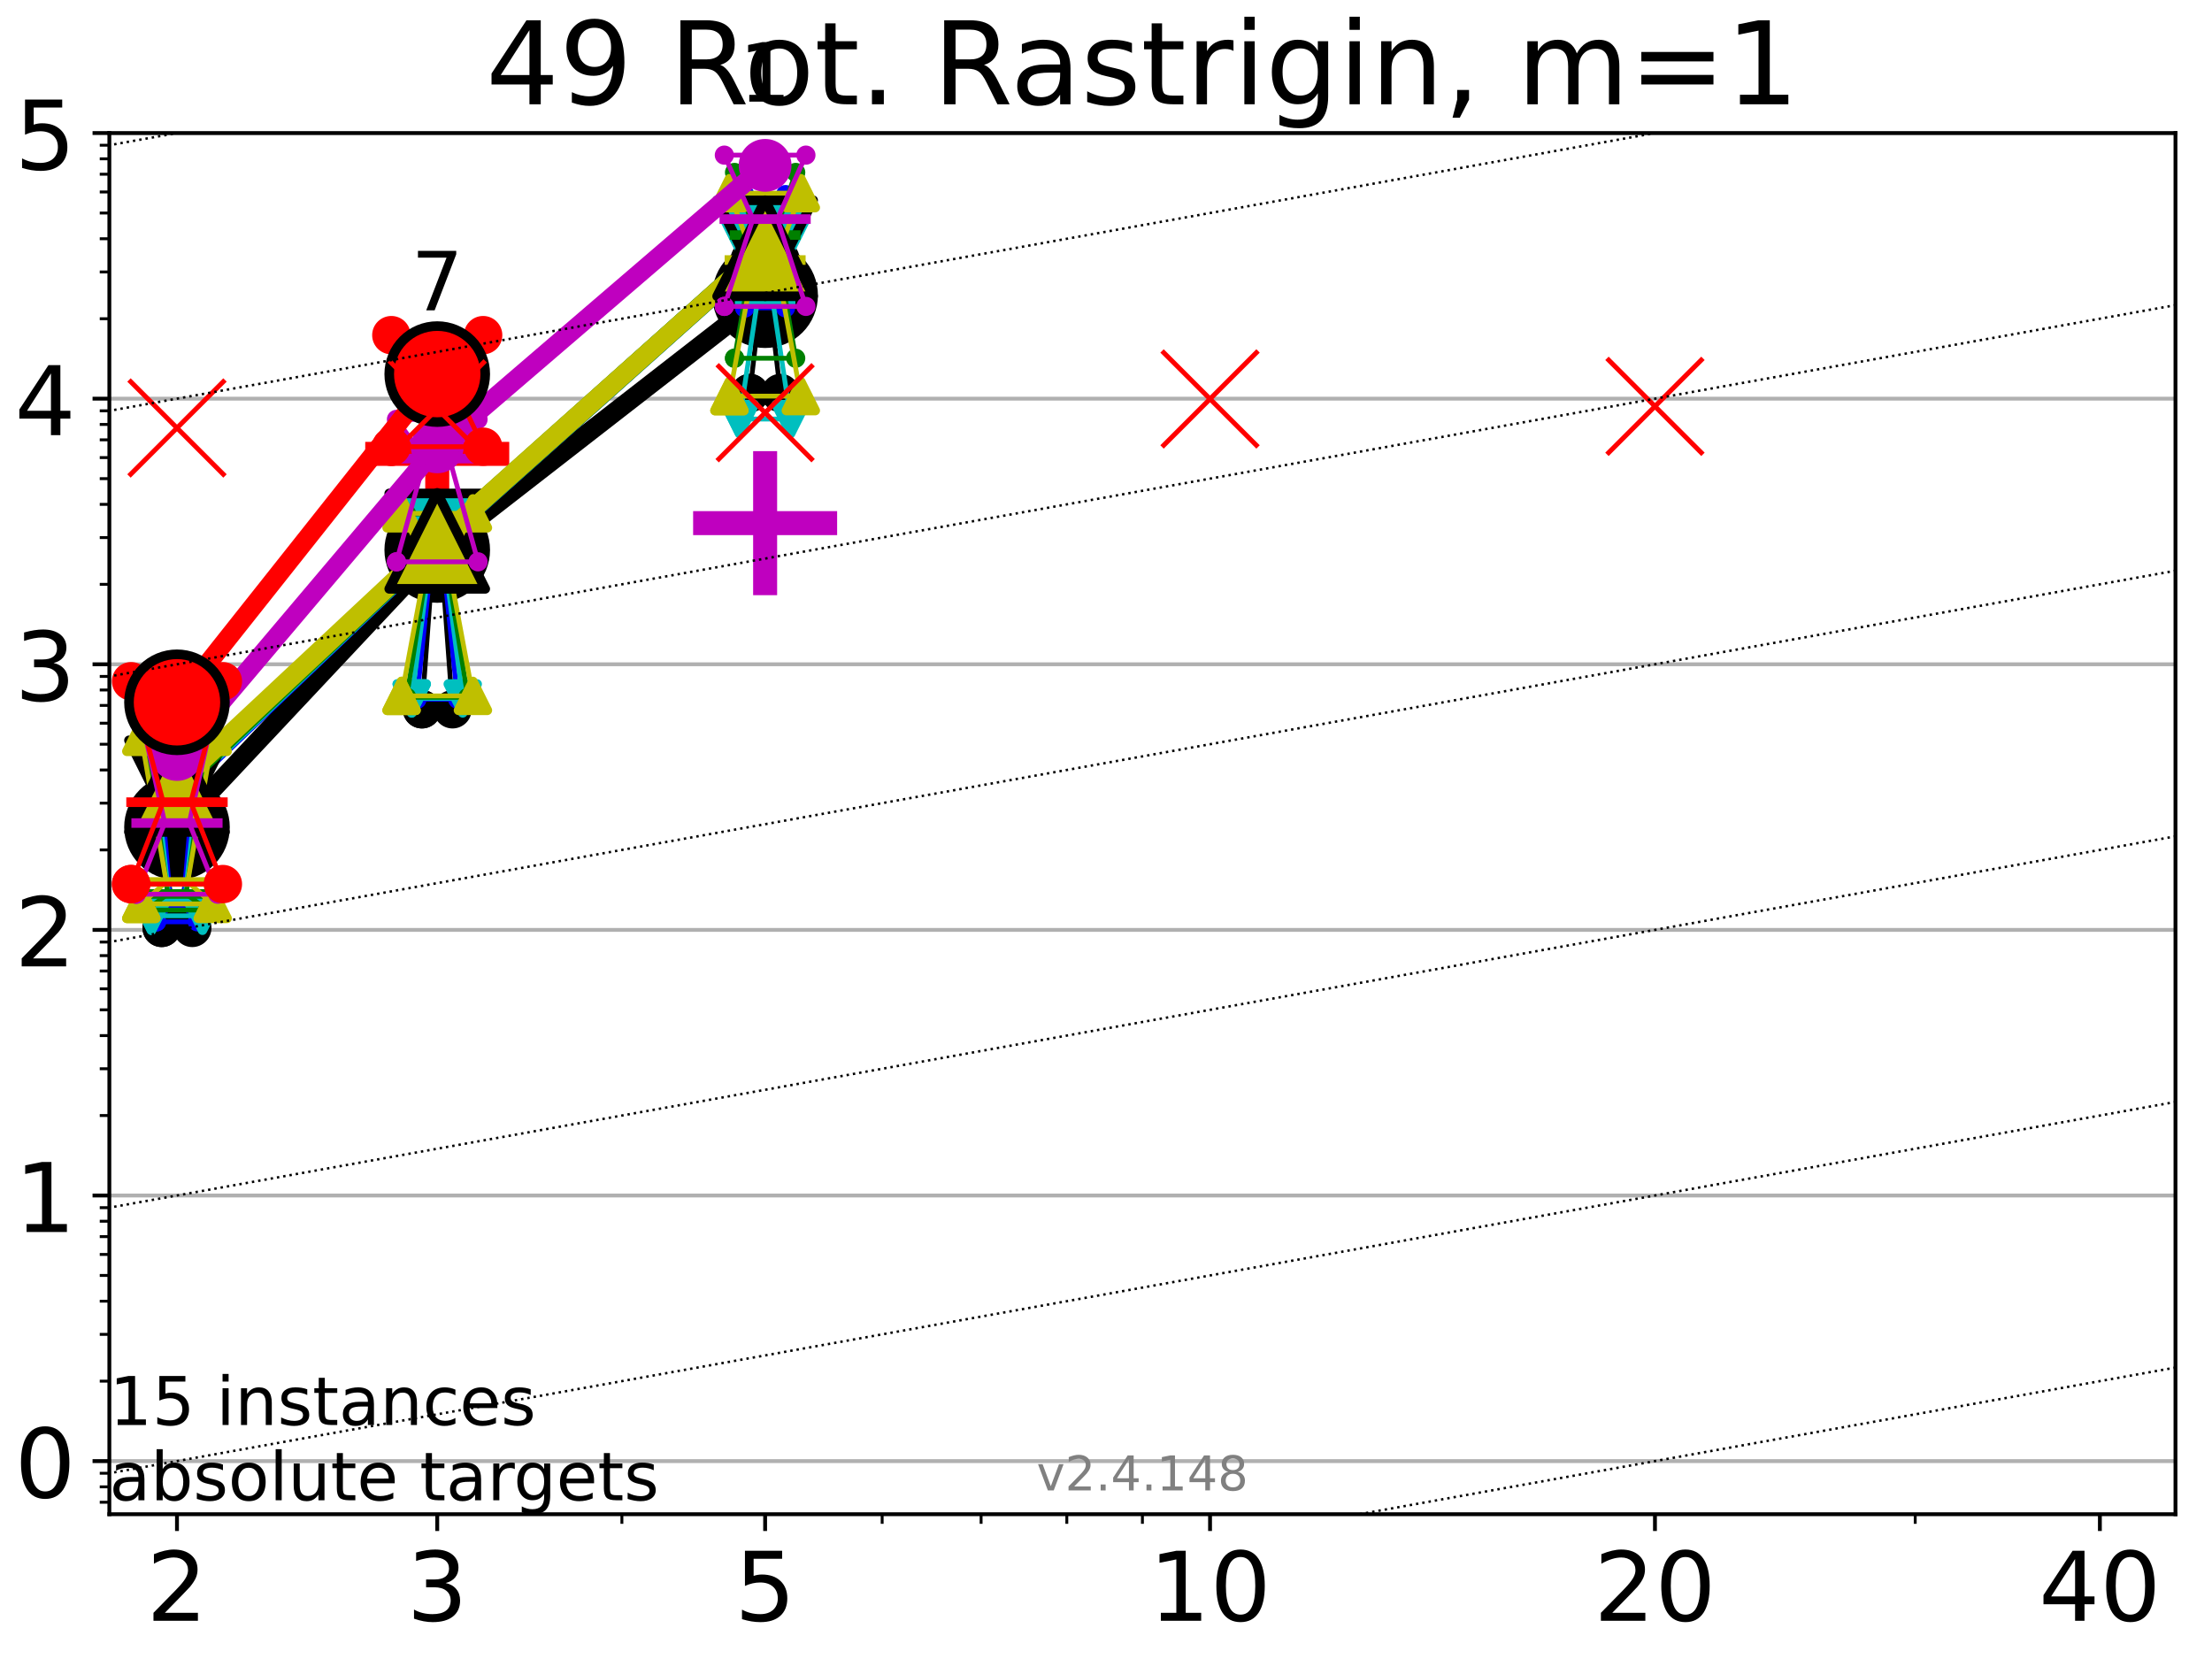 <?xml version="1.0" encoding="utf-8" standalone="no"?>
<!DOCTYPE svg PUBLIC "-//W3C//DTD SVG 1.1//EN"
  "http://www.w3.org/Graphics/SVG/1.1/DTD/svg11.dtd">
<!-- Created with matplotlib (https://matplotlib.org/) -->
<svg height="345.6pt" version="1.1" viewBox="0 0 460.8 345.6" width="460.8pt" xmlns="http://www.w3.org/2000/svg" xmlns:xlink="http://www.w3.org/1999/xlink">
 <defs>
  <style type="text/css">*{stroke-linecap:butt;stroke-linejoin:round;}</style>
 </defs>
 <g id="figure_1">
  <g id="patch_1">
   <path d="M 0 345.6 
L 460.8 345.6 
L 460.8 0 
L 0 0 
z
" style="fill:#ffffff;"/>
  </g>
  <g id="axes_1">
   <g id="patch_2">
    <path d="M 22.78 315.44 
L 453.192 315.44 
L 453.192 27.72 
L 22.78 27.72 
z
" style="fill:#ffffff;"/>
   </g>
   <g id="line2d_1">
    <defs>
     <path d="M -15 0 
L 15 0 
M 0 15 
L 0 -15 
" id="m1a098f5cf4" style="stroke:#bf00bf;stroke-width:5;"/>
    </defs>
    <g clip-path="url(#pbc3476f0d1)">
     <use style="fill:#bf00bf;stroke:#bf00bf;stroke-width:5;" x="159.39" xlink:href="#m1a098f5cf4" y="108.981"/>
    </g>
   </g>
   <g id="line2d_2">
    <defs>
     <path d="M -15 0 
L 15 0 
M 0 15 
L 0 -15 
" id="m2e19d31c64" style="stroke:#ff0000;stroke-width:5;"/>
    </defs>
    <g clip-path="url(#pbc3476f0d1)">
     <use style="fill:#ff0000;stroke:#ff0000;stroke-width:5;" x="91.085" xlink:href="#m2e19d31c64" y="94.547"/>
    </g>
   </g>
   <g id="matplotlib.axis_1">
    <g id="xtick_1">
     <g id="line2d_3">
      <defs>
       <path d="M 0 0 
L 0 3.5 
" id="m6dfc46a87d" style="stroke:#000000;stroke-width:0.8;"/>
      </defs>
      <g>
       <use style="stroke:#000000;stroke-width:0.8;" x="36.868" xlink:href="#m6dfc46a87d" y="315.44"/>
      </g>
     </g>
     <g id="text_1">
      <!-- 2 -->
      <g transform="translate(30.506 337.637)scale(0.2 -0.2)">
       <defs>
        <path d="M 19.188 8.297 
L 53.609 8.297 
L 53.609 0 
L 7.328 0 
L 7.328 8.297 
Q 12.938 14.109 22.625 23.891 
Q 32.328 33.688 34.812 36.531 
Q 39.547 41.844 41.422 45.531 
Q 43.312 49.219 43.312 52.781 
Q 43.312 58.594 39.234 62.25 
Q 35.156 65.922 28.609 65.922 
Q 23.969 65.922 18.812 64.312 
Q 13.672 62.703 7.812 59.422 
L 7.812 69.391 
Q 13.766 71.781 18.938 73 
Q 24.125 74.219 28.422 74.219 
Q 39.75 74.219 46.484 68.547 
Q 53.219 62.891 53.219 53.422 
Q 53.219 48.922 51.531 44.891 
Q 49.859 40.875 45.406 35.406 
Q 44.188 33.984 37.641 27.219 
Q 31.109 20.453 19.188 8.297 
z
" id="DejaVuSans-50"/>
       </defs>
       <use xlink:href="#DejaVuSans-50"/>
      </g>
     </g>
    </g>
    <g id="xtick_2">
     <g id="line2d_4">
      <g>
       <use style="stroke:#000000;stroke-width:0.8;" x="91.085" xlink:href="#m6dfc46a87d" y="315.44"/>
      </g>
     </g>
     <g id="text_2">
      <!-- 3 -->
      <g transform="translate(84.723 337.637)scale(0.2 -0.2)">
       <defs>
        <path d="M 40.578 39.312 
Q 47.656 37.797 51.625 33 
Q 55.609 28.219 55.609 21.188 
Q 55.609 10.406 48.188 4.484 
Q 40.766 -1.422 27.094 -1.422 
Q 22.516 -1.422 17.656 -0.516 
Q 12.797 0.391 7.625 2.203 
L 7.625 11.719 
Q 11.719 9.328 16.594 8.109 
Q 21.484 6.891 26.812 6.891 
Q 36.078 6.891 40.938 10.547 
Q 45.797 14.203 45.797 21.188 
Q 45.797 27.641 41.281 31.266 
Q 36.766 34.906 28.719 34.906 
L 20.219 34.906 
L 20.219 43.016 
L 29.109 43.016 
Q 36.375 43.016 40.234 45.922 
Q 44.094 48.828 44.094 54.297 
Q 44.094 59.906 40.109 62.906 
Q 36.141 65.922 28.719 65.922 
Q 24.656 65.922 20.016 65.031 
Q 15.375 64.156 9.812 62.312 
L 9.812 71.094 
Q 15.438 72.656 20.344 73.438 
Q 25.25 74.219 29.594 74.219 
Q 40.828 74.219 47.359 69.109 
Q 53.906 64.016 53.906 55.328 
Q 53.906 49.266 50.438 45.094 
Q 46.969 40.922 40.578 39.312 
z
" id="DejaVuSans-51"/>
       </defs>
       <use xlink:href="#DejaVuSans-51"/>
      </g>
     </g>
    </g>
    <g id="xtick_3">
     <g id="line2d_5">
      <g>
       <use style="stroke:#000000;stroke-width:0.8;" x="159.39" xlink:href="#m6dfc46a87d" y="315.44"/>
      </g>
     </g>
     <g id="text_3">
      <!-- 5 -->
      <g transform="translate(153.028 337.637)scale(0.2 -0.2)">
       <defs>
        <path d="M 10.797 72.906 
L 49.516 72.906 
L 49.516 64.594 
L 19.828 64.594 
L 19.828 46.734 
Q 21.969 47.469 24.109 47.828 
Q 26.266 48.188 28.422 48.188 
Q 40.625 48.188 47.75 41.5 
Q 54.891 34.812 54.891 23.391 
Q 54.891 11.625 47.562 5.094 
Q 40.234 -1.422 26.906 -1.422 
Q 22.312 -1.422 17.547 -0.641 
Q 12.797 0.141 7.719 1.703 
L 7.719 11.625 
Q 12.109 9.234 16.797 8.062 
Q 21.484 6.891 26.703 6.891 
Q 35.156 6.891 40.078 11.328 
Q 45.016 15.766 45.016 23.391 
Q 45.016 31 40.078 35.438 
Q 35.156 39.891 26.703 39.891 
Q 22.75 39.891 18.812 39.016 
Q 14.891 38.141 10.797 36.281 
z
" id="DejaVuSans-53"/>
       </defs>
       <use xlink:href="#DejaVuSans-53"/>
      </g>
     </g>
    </g>
    <g id="xtick_4">
     <g id="line2d_6">
      <g>
       <use style="stroke:#000000;stroke-width:0.8;" x="252.074" xlink:href="#m6dfc46a87d" y="315.44"/>
      </g>
     </g>
     <g id="text_4">
      <!-- 10 -->
      <g transform="translate(239.349 337.637)scale(0.2 -0.2)">
       <defs>
        <path d="M 12.406 8.297 
L 28.516 8.297 
L 28.516 63.922 
L 10.984 60.406 
L 10.984 69.391 
L 28.422 72.906 
L 38.281 72.906 
L 38.281 8.297 
L 54.391 8.297 
L 54.391 0 
L 12.406 0 
z
" id="DejaVuSans-49"/>
        <path d="M 31.781 66.406 
Q 24.172 66.406 20.328 58.906 
Q 16.5 51.422 16.5 36.375 
Q 16.5 21.391 20.328 13.891 
Q 24.172 6.391 31.781 6.391 
Q 39.453 6.391 43.281 13.891 
Q 47.125 21.391 47.125 36.375 
Q 47.125 51.422 43.281 58.906 
Q 39.453 66.406 31.781 66.406 
z
M 31.781 74.219 
Q 44.047 74.219 50.516 64.516 
Q 56.984 54.828 56.984 36.375 
Q 56.984 17.969 50.516 8.266 
Q 44.047 -1.422 31.781 -1.422 
Q 19.531 -1.422 13.062 8.266 
Q 6.594 17.969 6.594 36.375 
Q 6.594 54.828 13.062 64.516 
Q 19.531 74.219 31.781 74.219 
z
" id="DejaVuSans-48"/>
       </defs>
       <use xlink:href="#DejaVuSans-49"/>
       <use x="63.623" xlink:href="#DejaVuSans-48"/>
      </g>
     </g>
    </g>
    <g id="xtick_5">
     <g id="line2d_7">
      <g>
       <use style="stroke:#000000;stroke-width:0.8;" x="344.758" xlink:href="#m6dfc46a87d" y="315.44"/>
      </g>
     </g>
     <g id="text_5">
      <!-- 20 -->
      <g transform="translate(332.033 337.637)scale(0.2 -0.2)">
       <use xlink:href="#DejaVuSans-50"/>
       <use x="63.623" xlink:href="#DejaVuSans-48"/>
      </g>
     </g>
    </g>
    <g id="xtick_6">
     <g id="line2d_8">
      <g>
       <use style="stroke:#000000;stroke-width:0.8;" x="437.443" xlink:href="#m6dfc46a87d" y="315.44"/>
      </g>
     </g>
     <g id="text_6">
      <!-- 40 -->
      <g transform="translate(424.718 337.637)scale(0.2 -0.2)">
       <defs>
        <path d="M 37.797 64.312 
L 12.891 25.391 
L 37.797 25.391 
z
M 35.203 72.906 
L 47.609 72.906 
L 47.609 25.391 
L 58.016 25.391 
L 58.016 17.188 
L 47.609 17.188 
L 47.609 0 
L 37.797 0 
L 37.797 17.188 
L 4.891 17.188 
L 4.891 26.703 
z
" id="DejaVuSans-52"/>
       </defs>
       <use xlink:href="#DejaVuSans-52"/>
       <use x="63.623" xlink:href="#DejaVuSans-48"/>
      </g>
     </g>
    </g>
    <g id="xtick_7">
     <g id="line2d_9">
      <defs>
       <path d="M 0 0 
L 0 2 
" id="m8090a474c6" style="stroke:#000000;stroke-width:0.6;"/>
      </defs>
      <g>
       <use style="stroke:#000000;stroke-width:0.6;" x="129.552" xlink:href="#m8090a474c6" y="315.44"/>
      </g>
     </g>
    </g>
    <g id="xtick_8">
     <g id="line2d_10">
      <g>
       <use style="stroke:#000000;stroke-width:0.6;" x="183.769" xlink:href="#m8090a474c6" y="315.44"/>
      </g>
     </g>
    </g>
    <g id="xtick_9">
     <g id="line2d_11">
      <g>
       <use style="stroke:#000000;stroke-width:0.6;" x="204.381" xlink:href="#m8090a474c6" y="315.44"/>
      </g>
     </g>
    </g>
    <g id="xtick_10">
     <g id="line2d_12">
      <g>
       <use style="stroke:#000000;stroke-width:0.6;" x="222.237" xlink:href="#m8090a474c6" y="315.44"/>
      </g>
     </g>
    </g>
    <g id="xtick_11">
     <g id="line2d_13">
      <g>
       <use style="stroke:#000000;stroke-width:0.6;" x="237.986" xlink:href="#m8090a474c6" y="315.44"/>
      </g>
     </g>
    </g>
    <g id="xtick_12">
     <g id="line2d_14">
      <g>
       <use style="stroke:#000000;stroke-width:0.6;" x="398.975" xlink:href="#m8090a474c6" y="315.44"/>
      </g>
     </g>
    </g>
   </g>
   <g id="matplotlib.axis_2">
    <g id="ytick_1">
     <g id="line2d_15">
      <path clip-path="url(#pbc3476f0d1)" d="M 22.78 304.374 
L 453.192 304.374 
" style="fill:none;stroke:#b0b0b0;stroke-linecap:square;stroke-width:0.8;"/>
     </g>
     <g id="line2d_16">
      <defs>
       <path d="M 0 0 
L -3.5 0 
" id="m99baaea802" style="stroke:#000000;stroke-width:0.8;"/>
      </defs>
      <g>
       <use style="stroke:#000000;stroke-width:0.8;" x="22.78" xlink:href="#m99baaea802" y="304.374"/>
      </g>
     </g>
     <g id="text_7">
      <!-- 0 -->
      <g transform="translate(3.055 311.972)scale(0.2 -0.2)">
       <use xlink:href="#DejaVuSans-48"/>
      </g>
     </g>
    </g>
    <g id="ytick_2">
     <g id="line2d_17">
      <path clip-path="url(#pbc3476f0d1)" d="M 22.78 249.043 
L 453.192 249.043 
" style="fill:none;stroke:#b0b0b0;stroke-linecap:square;stroke-width:0.8;"/>
     </g>
     <g id="line2d_18">
      <g>
       <use style="stroke:#000000;stroke-width:0.8;" x="22.78" xlink:href="#m99baaea802" y="249.043"/>
      </g>
     </g>
     <g id="text_8">
      <!-- 1 -->
      <g transform="translate(3.055 256.642)scale(0.2 -0.2)">
       <use xlink:href="#DejaVuSans-49"/>
      </g>
     </g>
    </g>
    <g id="ytick_3">
     <g id="line2d_19">
      <path clip-path="url(#pbc3476f0d1)" d="M 22.78 193.712 
L 453.192 193.712 
" style="fill:none;stroke:#b0b0b0;stroke-linecap:square;stroke-width:0.8;"/>
     </g>
     <g id="line2d_20">
      <g>
       <use style="stroke:#000000;stroke-width:0.8;" x="22.78" xlink:href="#m99baaea802" y="193.712"/>
      </g>
     </g>
     <g id="text_9">
      <!-- 2 -->
      <g transform="translate(3.055 201.311)scale(0.2 -0.2)">
       <use xlink:href="#DejaVuSans-50"/>
      </g>
     </g>
    </g>
    <g id="ytick_4">
     <g id="line2d_21">
      <path clip-path="url(#pbc3476f0d1)" d="M 22.78 138.382 
L 453.192 138.382 
" style="fill:none;stroke:#b0b0b0;stroke-linecap:square;stroke-width:0.8;"/>
     </g>
     <g id="line2d_22">
      <g>
       <use style="stroke:#000000;stroke-width:0.8;" x="22.78" xlink:href="#m99baaea802" y="138.382"/>
      </g>
     </g>
     <g id="text_10">
      <!-- 3 -->
      <g transform="translate(3.055 145.98)scale(0.2 -0.2)">
       <use xlink:href="#DejaVuSans-51"/>
      </g>
     </g>
    </g>
    <g id="ytick_5">
     <g id="line2d_23">
      <path clip-path="url(#pbc3476f0d1)" d="M 22.78 83.051 
L 453.192 83.051 
" style="fill:none;stroke:#b0b0b0;stroke-linecap:square;stroke-width:0.8;"/>
     </g>
     <g id="line2d_24">
      <g>
       <use style="stroke:#000000;stroke-width:0.8;" x="22.78" xlink:href="#m99baaea802" y="83.051"/>
      </g>
     </g>
     <g id="text_11">
      <!-- 4 -->
      <g transform="translate(3.055 90.649)scale(0.2 -0.2)">
       <use xlink:href="#DejaVuSans-52"/>
      </g>
     </g>
    </g>
    <g id="ytick_6">
     <g id="line2d_25">
      <path clip-path="url(#pbc3476f0d1)" d="M 22.78 27.72 
L 453.192 27.72 
" style="fill:none;stroke:#b0b0b0;stroke-linecap:square;stroke-width:0.8;"/>
     </g>
     <g id="line2d_26">
      <g>
       <use style="stroke:#000000;stroke-width:0.8;" x="22.78" xlink:href="#m99baaea802" y="27.72"/>
      </g>
     </g>
     <g id="text_12">
      <!-- 5 -->
      <g transform="translate(3.055 35.318)scale(0.2 -0.2)">
       <use xlink:href="#DejaVuSans-53"/>
      </g>
     </g>
    </g>
    <g id="ytick_7">
     <g id="line2d_27">
      <defs>
       <path d="M 0 0 
L -2 0 
" id="mc58998fb9d" style="stroke:#000000;stroke-width:0.6;"/>
      </defs>
      <g>
       <use style="stroke:#000000;stroke-width:0.6;" x="22.78" xlink:href="#mc58998fb9d" y="312.945"/>
      </g>
     </g>
    </g>
    <g id="ytick_8">
     <g id="line2d_28">
      <g>
       <use style="stroke:#000000;stroke-width:0.6;" x="22.78" xlink:href="#mc58998fb9d" y="309.736"/>
      </g>
     </g>
    </g>
    <g id="ytick_9">
     <g id="line2d_29">
      <g>
       <use style="stroke:#000000;stroke-width:0.6;" x="22.78" xlink:href="#mc58998fb9d" y="306.906"/>
      </g>
     </g>
    </g>
    <g id="ytick_10">
     <g id="line2d_30">
      <g>
       <use style="stroke:#000000;stroke-width:0.6;" x="22.78" xlink:href="#mc58998fb9d" y="287.718"/>
      </g>
     </g>
    </g>
    <g id="ytick_11">
     <g id="line2d_31">
      <g>
       <use style="stroke:#000000;stroke-width:0.6;" x="22.78" xlink:href="#mc58998fb9d" y="277.974"/>
      </g>
     </g>
    </g>
    <g id="ytick_12">
     <g id="line2d_32">
      <g>
       <use style="stroke:#000000;stroke-width:0.6;" x="22.78" xlink:href="#mc58998fb9d" y="271.061"/>
      </g>
     </g>
    </g>
    <g id="ytick_13">
     <g id="line2d_33">
      <g>
       <use style="stroke:#000000;stroke-width:0.6;" x="22.78" xlink:href="#mc58998fb9d" y="265.699"/>
      </g>
     </g>
    </g>
    <g id="ytick_14">
     <g id="line2d_34">
      <g>
       <use style="stroke:#000000;stroke-width:0.6;" x="22.78" xlink:href="#mc58998fb9d" y="261.318"/>
      </g>
     </g>
    </g>
    <g id="ytick_15">
     <g id="line2d_35">
      <g>
       <use style="stroke:#000000;stroke-width:0.6;" x="22.78" xlink:href="#mc58998fb9d" y="257.614"/>
      </g>
     </g>
    </g>
    <g id="ytick_16">
     <g id="line2d_36">
      <g>
       <use style="stroke:#000000;stroke-width:0.6;" x="22.78" xlink:href="#mc58998fb9d" y="254.405"/>
      </g>
     </g>
    </g>
    <g id="ytick_17">
     <g id="line2d_37">
      <g>
       <use style="stroke:#000000;stroke-width:0.6;" x="22.78" xlink:href="#mc58998fb9d" y="251.575"/>
      </g>
     </g>
    </g>
    <g id="ytick_18">
     <g id="line2d_38">
      <g>
       <use style="stroke:#000000;stroke-width:0.6;" x="22.78" xlink:href="#mc58998fb9d" y="232.387"/>
      </g>
     </g>
    </g>
    <g id="ytick_19">
     <g id="line2d_39">
      <g>
       <use style="stroke:#000000;stroke-width:0.6;" x="22.78" xlink:href="#mc58998fb9d" y="222.644"/>
      </g>
     </g>
    </g>
    <g id="ytick_20">
     <g id="line2d_40">
      <g>
       <use style="stroke:#000000;stroke-width:0.6;" x="22.78" xlink:href="#mc58998fb9d" y="215.731"/>
      </g>
     </g>
    </g>
    <g id="ytick_21">
     <g id="line2d_41">
      <g>
       <use style="stroke:#000000;stroke-width:0.6;" x="22.78" xlink:href="#mc58998fb9d" y="210.369"/>
      </g>
     </g>
    </g>
    <g id="ytick_22">
     <g id="line2d_42">
      <g>
       <use style="stroke:#000000;stroke-width:0.6;" x="22.78" xlink:href="#mc58998fb9d" y="205.987"/>
      </g>
     </g>
    </g>
    <g id="ytick_23">
     <g id="line2d_43">
      <g>
       <use style="stroke:#000000;stroke-width:0.6;" x="22.78" xlink:href="#mc58998fb9d" y="202.283"/>
      </g>
     </g>
    </g>
    <g id="ytick_24">
     <g id="line2d_44">
      <g>
       <use style="stroke:#000000;stroke-width:0.6;" x="22.78" xlink:href="#mc58998fb9d" y="199.074"/>
      </g>
     </g>
    </g>
    <g id="ytick_25">
     <g id="line2d_45">
      <g>
       <use style="stroke:#000000;stroke-width:0.6;" x="22.78" xlink:href="#mc58998fb9d" y="196.244"/>
      </g>
     </g>
    </g>
    <g id="ytick_26">
     <g id="line2d_46">
      <g>
       <use style="stroke:#000000;stroke-width:0.6;" x="22.78" xlink:href="#mc58998fb9d" y="177.056"/>
      </g>
     </g>
    </g>
    <g id="ytick_27">
     <g id="line2d_47">
      <g>
       <use style="stroke:#000000;stroke-width:0.6;" x="22.78" xlink:href="#mc58998fb9d" y="167.313"/>
      </g>
     </g>
    </g>
    <g id="ytick_28">
     <g id="line2d_48">
      <g>
       <use style="stroke:#000000;stroke-width:0.6;" x="22.78" xlink:href="#mc58998fb9d" y="160.4"/>
      </g>
     </g>
    </g>
    <g id="ytick_29">
     <g id="line2d_49">
      <g>
       <use style="stroke:#000000;stroke-width:0.6;" x="22.78" xlink:href="#mc58998fb9d" y="155.038"/>
      </g>
     </g>
    </g>
    <g id="ytick_30">
     <g id="line2d_50">
      <g>
       <use style="stroke:#000000;stroke-width:0.6;" x="22.78" xlink:href="#mc58998fb9d" y="150.657"/>
      </g>
     </g>
    </g>
    <g id="ytick_31">
     <g id="line2d_51">
      <g>
       <use style="stroke:#000000;stroke-width:0.6;" x="22.78" xlink:href="#mc58998fb9d" y="146.952"/>
      </g>
     </g>
    </g>
    <g id="ytick_32">
     <g id="line2d_52">
      <g>
       <use style="stroke:#000000;stroke-width:0.6;" x="22.78" xlink:href="#mc58998fb9d" y="143.744"/>
      </g>
     </g>
    </g>
    <g id="ytick_33">
     <g id="line2d_53">
      <g>
       <use style="stroke:#000000;stroke-width:0.6;" x="22.78" xlink:href="#mc58998fb9d" y="140.913"/>
      </g>
     </g>
    </g>
    <g id="ytick_34">
     <g id="line2d_54">
      <g>
       <use style="stroke:#000000;stroke-width:0.6;" x="22.78" xlink:href="#mc58998fb9d" y="121.725"/>
      </g>
     </g>
    </g>
    <g id="ytick_35">
     <g id="line2d_55">
      <g>
       <use style="stroke:#000000;stroke-width:0.6;" x="22.78" xlink:href="#mc58998fb9d" y="111.982"/>
      </g>
     </g>
    </g>
    <g id="ytick_36">
     <g id="line2d_56">
      <g>
       <use style="stroke:#000000;stroke-width:0.6;" x="22.78" xlink:href="#mc58998fb9d" y="105.069"/>
      </g>
     </g>
    </g>
    <g id="ytick_37">
     <g id="line2d_57">
      <g>
       <use style="stroke:#000000;stroke-width:0.6;" x="22.78" xlink:href="#mc58998fb9d" y="99.707"/>
      </g>
     </g>
    </g>
    <g id="ytick_38">
     <g id="line2d_58">
      <g>
       <use style="stroke:#000000;stroke-width:0.6;" x="22.78" xlink:href="#mc58998fb9d" y="95.326"/>
      </g>
     </g>
    </g>
    <g id="ytick_39">
     <g id="line2d_59">
      <g>
       <use style="stroke:#000000;stroke-width:0.6;" x="22.78" xlink:href="#mc58998fb9d" y="91.622"/>
      </g>
     </g>
    </g>
    <g id="ytick_40">
     <g id="line2d_60">
      <g>
       <use style="stroke:#000000;stroke-width:0.6;" x="22.78" xlink:href="#mc58998fb9d" y="88.413"/>
      </g>
     </g>
    </g>
    <g id="ytick_41">
     <g id="line2d_61">
      <g>
       <use style="stroke:#000000;stroke-width:0.6;" x="22.78" xlink:href="#mc58998fb9d" y="85.583"/>
      </g>
     </g>
    </g>
    <g id="ytick_42">
     <g id="line2d_62">
      <g>
       <use style="stroke:#000000;stroke-width:0.6;" x="22.78" xlink:href="#mc58998fb9d" y="66.395"/>
      </g>
     </g>
    </g>
    <g id="ytick_43">
     <g id="line2d_63">
      <g>
       <use style="stroke:#000000;stroke-width:0.6;" x="22.78" xlink:href="#mc58998fb9d" y="56.651"/>
      </g>
     </g>
    </g>
    <g id="ytick_44">
     <g id="line2d_64">
      <g>
       <use style="stroke:#000000;stroke-width:0.6;" x="22.78" xlink:href="#mc58998fb9d" y="49.738"/>
      </g>
     </g>
    </g>
    <g id="ytick_45">
     <g id="line2d_65">
      <g>
       <use style="stroke:#000000;stroke-width:0.6;" x="22.78" xlink:href="#mc58998fb9d" y="44.376"/>
      </g>
     </g>
    </g>
    <g id="ytick_46">
     <g id="line2d_66">
      <g>
       <use style="stroke:#000000;stroke-width:0.6;" x="22.78" xlink:href="#mc58998fb9d" y="39.995"/>
      </g>
     </g>
    </g>
    <g id="ytick_47">
     <g id="line2d_67">
      <g>
       <use style="stroke:#000000;stroke-width:0.6;" x="22.78" xlink:href="#mc58998fb9d" y="36.291"/>
      </g>
     </g>
    </g>
    <g id="ytick_48">
     <g id="line2d_68">
      <g>
       <use style="stroke:#000000;stroke-width:0.6;" x="22.78" xlink:href="#mc58998fb9d" y="33.082"/>
      </g>
     </g>
    </g>
    <g id="ytick_49">
     <g id="line2d_69">
      <g>
       <use style="stroke:#000000;stroke-width:0.6;" x="22.78" xlink:href="#mc58998fb9d" y="30.252"/>
      </g>
     </g>
    </g>
   </g>
   <g id="line2d_70">
    <path clip-path="url(#pbc3476f0d1)" d="M 33.682 193.295 
L 35.912 190.042 
L 33.682 171.019 
L 40.054 171.019 
L 37.824 190.042 
L 40.054 193.295 
L 33.682 193.295 
" style="fill:none;stroke:#000000;stroke-linecap:square;"/>
   </g>
   <g id="line2d_71">
    <path clip-path="url(#pbc3476f0d1)" d="M 33.682 193.295 
L 40.054 193.295 
L 40.054 171.019 
L 33.682 171.019 
L 33.682 193.295 
" style="fill:none;"/>
    <defs>
     <path d="M 0 3 
C 0.796 3 1.559 2.684 2.121 2.121 
C 2.684 1.559 3 0.796 3 0 
C 3 -0.796 2.684 -1.559 2.121 -2.121 
C 1.559 -2.684 0.796 -3 0 -3 
C -0.796 -3 -1.559 -2.684 -2.121 -2.121 
C -2.684 -1.559 -3 -0.796 -3 0 
C -3 0.796 -2.684 1.559 -2.121 2.121 
C -1.559 2.684 -0.796 3 0 3 
z
" id="mf72aeba906" style="stroke:#000000;stroke-width:2;"/>
    </defs>
    <g clip-path="url(#pbc3476f0d1)">
     <use style="stroke:#000000;stroke-width:2;" x="33.682" xlink:href="#mf72aeba906" y="193.295"/>
     <use style="stroke:#000000;stroke-width:2;" x="40.054" xlink:href="#mf72aeba906" y="193.295"/>
     <use style="stroke:#000000;stroke-width:2;" x="40.054" xlink:href="#mf72aeba906" y="171.019"/>
     <use style="stroke:#000000;stroke-width:2;" x="33.682" xlink:href="#mf72aeba906" y="171.019"/>
     <use style="stroke:#000000;stroke-width:2;" x="33.682" xlink:href="#mf72aeba906" y="193.295"/>
    </g>
   </g>
   <g id="line2d_72">
    <path clip-path="url(#pbc3476f0d1)" d="M 33.682 190.042 
L 40.054 190.042 
" style="fill:none;stroke:#000000;stroke-linecap:square;stroke-width:2;"/>
   </g>
   <g id="line2d_73">
    <path clip-path="url(#pbc3476f0d1)" d="M 87.899 147.752 
L 90.129 117.297 
L 87.899 107.165 
L 94.271 107.165 
L 92.041 117.297 
L 94.271 147.752 
L 87.899 147.752 
" style="fill:none;stroke:#000000;stroke-linecap:square;"/>
   </g>
   <g id="line2d_74">
    <path clip-path="url(#pbc3476f0d1)" d="M 87.899 147.752 
L 94.271 147.752 
L 94.271 107.165 
L 87.899 107.165 
L 87.899 147.752 
" style="fill:none;"/>
    <g clip-path="url(#pbc3476f0d1)">
     <use style="stroke:#000000;stroke-width:2;" x="87.899" xlink:href="#mf72aeba906" y="147.752"/>
     <use style="stroke:#000000;stroke-width:2;" x="94.271" xlink:href="#mf72aeba906" y="147.752"/>
     <use style="stroke:#000000;stroke-width:2;" x="94.271" xlink:href="#mf72aeba906" y="107.165"/>
     <use style="stroke:#000000;stroke-width:2;" x="87.899" xlink:href="#mf72aeba906" y="107.165"/>
     <use style="stroke:#000000;stroke-width:2;" x="87.899" xlink:href="#mf72aeba906" y="147.752"/>
    </g>
   </g>
   <g id="line2d_75">
    <path clip-path="url(#pbc3476f0d1)" d="M 87.899 117.297 
L 94.271 117.297 
" style="fill:none;stroke:#000000;stroke-linecap:square;stroke-width:2;"/>
   </g>
   <g id="line2d_76">
    <path clip-path="url(#pbc3476f0d1)" d="M 156.204 81.872 
L 158.434 62.771 
L 156.204 54.018 
L 162.576 54.018 
L 160.346 62.771 
L 162.576 81.872 
L 156.204 81.872 
" style="fill:none;stroke:#000000;stroke-linecap:square;"/>
   </g>
   <g id="line2d_77">
    <path clip-path="url(#pbc3476f0d1)" d="M 156.204 81.872 
L 162.576 81.872 
L 162.576 54.018 
L 156.204 54.018 
L 156.204 81.872 
" style="fill:none;"/>
    <g clip-path="url(#pbc3476f0d1)">
     <use style="stroke:#000000;stroke-width:2;" x="156.204" xlink:href="#mf72aeba906" y="81.872"/>
     <use style="stroke:#000000;stroke-width:2;" x="162.576" xlink:href="#mf72aeba906" y="81.872"/>
     <use style="stroke:#000000;stroke-width:2;" x="162.576" xlink:href="#mf72aeba906" y="54.018"/>
     <use style="stroke:#000000;stroke-width:2;" x="156.204" xlink:href="#mf72aeba906" y="54.018"/>
     <use style="stroke:#000000;stroke-width:2;" x="156.204" xlink:href="#mf72aeba906" y="81.872"/>
    </g>
   </g>
   <g id="line2d_78">
    <path clip-path="url(#pbc3476f0d1)" d="M 156.204 62.771 
L 162.576 62.771 
" style="fill:none;stroke:#000000;stroke-linecap:square;stroke-width:2;"/>
   </g>
   <g id="line2d_79">
    <path clip-path="url(#pbc3476f0d1)" d="M 36.868 172.32 
L 91.085 114.574 
" style="fill:none;stroke:#000000;stroke-linecap:square;stroke-width:4;"/>
   </g>
   <g id="line2d_80">
    <path clip-path="url(#pbc3476f0d1)" d="M 91.085 114.574 
L 159.39 61.494 
" style="fill:none;stroke:#000000;stroke-linecap:square;stroke-width:4;"/>
   </g>
   <g id="line2d_81">
    <path clip-path="url(#pbc3476f0d1)" d="M 36.868 172.32 
L 91.085 114.574 
L 159.39 61.494 
" style="fill:none;"/>
    <defs>
     <path d="M 0 10 
C 2.652 10 5.196 8.946 7.071 7.071 
C 8.946 5.196 10 2.652 10 0 
C 10 -2.652 8.946 -5.196 7.071 -7.071 
C 5.196 -8.946 2.652 -10 0 -10 
C -2.652 -10 -5.196 -8.946 -7.071 -7.071 
C -8.946 -5.196 -10 -2.652 -10 0 
C -10 2.652 -8.946 5.196 -7.071 7.071 
C -5.196 8.946 -2.652 10 0 10 
z
" id="ma0cc69145c" style="stroke:#000000;stroke-width:2;"/>
    </defs>
    <g clip-path="url(#pbc3476f0d1)">
     <use style="stroke:#000000;stroke-width:2;" x="36.868" xlink:href="#ma0cc69145c" y="172.32"/>
     <use style="stroke:#000000;stroke-width:2;" x="91.085" xlink:href="#ma0cc69145c" y="114.574"/>
     <use style="stroke:#000000;stroke-width:2;" x="159.39" xlink:href="#ma0cc69145c" y="61.494"/>
    </g>
   </g>
   <g id="line2d_82">
    <path clip-path="url(#pbc3476f0d1)" d="M 32.62 192.03 
L 35.594 188.64 
L 32.62 154.439 
L 41.116 154.439 
L 38.143 188.64 
L 41.116 192.03 
L 32.62 192.03 
" style="fill:none;stroke:#0000ff;stroke-linecap:square;"/>
   </g>
   <g id="line2d_83">
    <path clip-path="url(#pbc3476f0d1)" d="M 32.62 192.03 
L 41.116 192.03 
L 41.116 154.439 
L 32.62 154.439 
L 32.62 192.03 
" style="fill:none;"/>
    <defs>
     <path d="M 0 1.5 
C 0.398 1.5 0.779 1.342 1.061 1.061 
C 1.342 0.779 1.5 0.398 1.5 0 
C 1.5 -0.398 1.342 -0.779 1.061 -1.061 
C 0.779 -1.342 0.398 -1.5 0 -1.5 
C -0.398 -1.5 -0.779 -1.342 -1.061 -1.061 
C -1.342 -0.779 -1.5 -0.398 -1.5 0 
C -1.5 0.398 -1.342 0.779 -1.061 1.061 
C -0.779 1.342 -0.398 1.5 0 1.5 
z
" id="mad7a918e8b" style="stroke:#0000ff;"/>
    </defs>
    <g clip-path="url(#pbc3476f0d1)">
     <use style="fill:#0000ff;stroke:#0000ff;" x="32.62" xlink:href="#mad7a918e8b" y="192.03"/>
     <use style="fill:#0000ff;stroke:#0000ff;" x="41.116" xlink:href="#mad7a918e8b" y="192.03"/>
     <use style="fill:#0000ff;stroke:#0000ff;" x="41.116" xlink:href="#mad7a918e8b" y="154.439"/>
     <use style="fill:#0000ff;stroke:#0000ff;" x="32.62" xlink:href="#mad7a918e8b" y="154.439"/>
     <use style="fill:#0000ff;stroke:#0000ff;" x="32.62" xlink:href="#mad7a918e8b" y="192.03"/>
    </g>
   </g>
   <g id="line2d_84">
    <path clip-path="url(#pbc3476f0d1)" d="M 32.62 188.64 
L 41.116 188.64 
" style="fill:none;stroke:#0000ff;stroke-linecap:square;stroke-width:2;"/>
   </g>
   <g id="line2d_85">
    <path clip-path="url(#pbc3476f0d1)" d="M 86.837 145.671 
L 89.811 117.258 
L 86.837 107.117 
L 95.333 107.117 
L 92.359 117.258 
L 95.333 145.671 
L 86.837 145.671 
" style="fill:none;stroke:#0000ff;stroke-linecap:square;"/>
   </g>
   <g id="line2d_86">
    <path clip-path="url(#pbc3476f0d1)" d="M 86.837 145.671 
L 95.333 145.671 
L 95.333 107.117 
L 86.837 107.117 
L 86.837 145.671 
" style="fill:none;"/>
    <g clip-path="url(#pbc3476f0d1)">
     <use style="fill:#0000ff;stroke:#0000ff;" x="86.837" xlink:href="#mad7a918e8b" y="145.671"/>
     <use style="fill:#0000ff;stroke:#0000ff;" x="95.333" xlink:href="#mad7a918e8b" y="145.671"/>
     <use style="fill:#0000ff;stroke:#0000ff;" x="95.333" xlink:href="#mad7a918e8b" y="107.117"/>
     <use style="fill:#0000ff;stroke:#0000ff;" x="86.837" xlink:href="#mad7a918e8b" y="107.117"/>
     <use style="fill:#0000ff;stroke:#0000ff;" x="86.837" xlink:href="#mad7a918e8b" y="145.671"/>
    </g>
   </g>
   <g id="line2d_87">
    <path clip-path="url(#pbc3476f0d1)" d="M 86.837 117.258 
L 95.333 117.258 
" style="fill:none;stroke:#0000ff;stroke-linecap:square;stroke-width:2;"/>
   </g>
   <g id="line2d_88">
    <path clip-path="url(#pbc3476f0d1)" d="M 155.142 64.14 
L 158.116 50.635 
L 155.142 40.54 
L 163.638 40.54 
L 160.665 50.635 
L 163.638 64.14 
L 155.142 64.14 
" style="fill:none;stroke:#0000ff;stroke-linecap:square;"/>
   </g>
   <g id="line2d_89">
    <path clip-path="url(#pbc3476f0d1)" d="M 155.142 64.14 
L 163.638 64.14 
L 163.638 40.54 
L 155.142 40.54 
L 155.142 64.14 
" style="fill:none;"/>
    <g clip-path="url(#pbc3476f0d1)">
     <use style="fill:#0000ff;stroke:#0000ff;" x="155.142" xlink:href="#mad7a918e8b" y="64.14"/>
     <use style="fill:#0000ff;stroke:#0000ff;" x="163.638" xlink:href="#mad7a918e8b" y="64.14"/>
     <use style="fill:#0000ff;stroke:#0000ff;" x="163.638" xlink:href="#mad7a918e8b" y="40.54"/>
     <use style="fill:#0000ff;stroke:#0000ff;" x="155.142" xlink:href="#mad7a918e8b" y="40.54"/>
     <use style="fill:#0000ff;stroke:#0000ff;" x="155.142" xlink:href="#mad7a918e8b" y="64.14"/>
    </g>
   </g>
   <g id="line2d_90">
    <path clip-path="url(#pbc3476f0d1)" d="M 155.142 50.635 
L 163.638 50.635 
" style="fill:none;stroke:#0000ff;stroke-linecap:square;stroke-width:2;"/>
   </g>
   <g id="line2d_91">
    <path clip-path="url(#pbc3476f0d1)" d="M 36.868 164.556 
L 91.085 112.832 
" style="fill:none;stroke:#0000ff;stroke-linecap:square;stroke-width:4;"/>
   </g>
   <g id="line2d_92">
    <path clip-path="url(#pbc3476f0d1)" d="M 91.085 112.832 
L 159.39 51.724 
" style="fill:none;stroke:#0000ff;stroke-linecap:square;stroke-width:4;"/>
   </g>
   <g id="line2d_93">
    <path clip-path="url(#pbc3476f0d1)" d="M 36.868 164.556 
L 91.085 112.832 
L 159.39 51.724 
" style="fill:none;"/>
    <defs>
     <path d="M 0 5 
C 1.326 5 2.598 4.473 3.536 3.536 
C 4.473 2.598 5 1.326 5 0 
C 5 -1.326 4.473 -2.598 3.536 -3.536 
C 2.598 -4.473 1.326 -5 0 -5 
C -1.326 -5 -2.598 -4.473 -3.536 -3.536 
C -4.473 -2.598 -5 -1.326 -5 0 
C -5 1.326 -4.473 2.598 -3.536 3.536 
C -2.598 4.473 -1.326 5 0 5 
z
" id="m8d44ffd944" style="stroke:#0000ff;"/>
    </defs>
    <g clip-path="url(#pbc3476f0d1)">
     <use style="fill:#0000ff;stroke:#0000ff;" x="36.868" xlink:href="#m8d44ffd944" y="164.556"/>
     <use style="fill:#0000ff;stroke:#0000ff;" x="91.085" xlink:href="#m8d44ffd944" y="112.832"/>
     <use style="fill:#0000ff;stroke:#0000ff;" x="159.39" xlink:href="#m8d44ffd944" y="51.724"/>
    </g>
   </g>
   <g id="line2d_94">
    <path clip-path="url(#pbc3476f0d1)" d="M 31.558 190.775 
L 35.275 187.687 
L 31.558 154.147 
L 42.178 154.147 
L 38.461 187.687 
L 42.178 190.775 
L 31.558 190.775 
" style="fill:none;stroke:#00bfbf;stroke-linecap:square;"/>
   </g>
   <g id="line2d_95">
    <path clip-path="url(#pbc3476f0d1)" d="M 31.558 190.775 
L 42.178 190.775 
L 42.178 154.147 
L 31.558 154.147 
L 31.558 190.775 
" style="fill:none;"/>
    <defs>
     <path d="M -0 3 
L 3 -3 
L -3 -3 
z
" id="m826d7e3b38" style="stroke:#00bfbf;stroke-linejoin:miter;stroke-width:2;"/>
    </defs>
    <g clip-path="url(#pbc3476f0d1)">
     <use style="fill:#00bfbf;stroke:#00bfbf;stroke-linejoin:miter;stroke-width:2;" x="31.558" xlink:href="#m826d7e3b38" y="190.775"/>
     <use style="fill:#00bfbf;stroke:#00bfbf;stroke-linejoin:miter;stroke-width:2;" x="42.178" xlink:href="#m826d7e3b38" y="190.775"/>
     <use style="fill:#00bfbf;stroke:#00bfbf;stroke-linejoin:miter;stroke-width:2;" x="42.178" xlink:href="#m826d7e3b38" y="154.147"/>
     <use style="fill:#00bfbf;stroke:#00bfbf;stroke-linejoin:miter;stroke-width:2;" x="31.558" xlink:href="#m826d7e3b38" y="154.147"/>
     <use style="fill:#00bfbf;stroke:#00bfbf;stroke-linejoin:miter;stroke-width:2;" x="31.558" xlink:href="#m826d7e3b38" y="190.775"/>
    </g>
   </g>
   <g id="line2d_96">
    <path clip-path="url(#pbc3476f0d1)" d="M 31.558 187.687 
L 42.178 187.687 
" style="fill:none;stroke:#00bfbf;stroke-linecap:square;stroke-width:2;"/>
   </g>
   <g id="line2d_97">
    <path clip-path="url(#pbc3476f0d1)" d="M 85.775 145.498 
L 89.492 117.218 
L 85.775 107.093 
L 96.395 107.093 
L 92.678 117.218 
L 96.395 145.498 
L 85.775 145.498 
" style="fill:none;stroke:#00bfbf;stroke-linecap:square;"/>
   </g>
   <g id="line2d_98">
    <path clip-path="url(#pbc3476f0d1)" d="M 85.775 145.498 
L 96.395 145.498 
L 96.395 107.093 
L 85.775 107.093 
L 85.775 145.498 
" style="fill:none;"/>
    <g clip-path="url(#pbc3476f0d1)">
     <use style="fill:#00bfbf;stroke:#00bfbf;stroke-linejoin:miter;stroke-width:2;" x="85.775" xlink:href="#m826d7e3b38" y="145.498"/>
     <use style="fill:#00bfbf;stroke:#00bfbf;stroke-linejoin:miter;stroke-width:2;" x="96.395" xlink:href="#m826d7e3b38" y="145.498"/>
     <use style="fill:#00bfbf;stroke:#00bfbf;stroke-linejoin:miter;stroke-width:2;" x="96.395" xlink:href="#m826d7e3b38" y="107.093"/>
     <use style="fill:#00bfbf;stroke:#00bfbf;stroke-linejoin:miter;stroke-width:2;" x="85.775" xlink:href="#m826d7e3b38" y="107.093"/>
     <use style="fill:#00bfbf;stroke:#00bfbf;stroke-linejoin:miter;stroke-width:2;" x="85.775" xlink:href="#m826d7e3b38" y="145.498"/>
    </g>
   </g>
   <g id="line2d_99">
    <path clip-path="url(#pbc3476f0d1)" d="M 85.775 117.218 
L 96.395 117.218 
" style="fill:none;stroke:#00bfbf;stroke-linecap:square;stroke-width:2;"/>
   </g>
   <g id="line2d_100">
    <path clip-path="url(#pbc3476f0d1)" d="M 154.08 87.296 
L 157.797 62.644 
L 154.08 48.99 
L 164.7 48.99 
L 160.983 62.644 
L 164.7 87.296 
L 154.08 87.296 
" style="fill:none;stroke:#00bfbf;stroke-linecap:square;"/>
   </g>
   <g id="line2d_101">
    <path clip-path="url(#pbc3476f0d1)" d="M 154.08 87.296 
L 164.7 87.296 
L 164.7 48.99 
L 154.08 48.99 
L 154.08 87.296 
" style="fill:none;"/>
    <g clip-path="url(#pbc3476f0d1)">
     <use style="fill:#00bfbf;stroke:#00bfbf;stroke-linejoin:miter;stroke-width:2;" x="154.08" xlink:href="#m826d7e3b38" y="87.296"/>
     <use style="fill:#00bfbf;stroke:#00bfbf;stroke-linejoin:miter;stroke-width:2;" x="164.7" xlink:href="#m826d7e3b38" y="87.296"/>
     <use style="fill:#00bfbf;stroke:#00bfbf;stroke-linejoin:miter;stroke-width:2;" x="164.7" xlink:href="#m826d7e3b38" y="48.99"/>
     <use style="fill:#00bfbf;stroke:#00bfbf;stroke-linejoin:miter;stroke-width:2;" x="154.08" xlink:href="#m826d7e3b38" y="48.99"/>
     <use style="fill:#00bfbf;stroke:#00bfbf;stroke-linejoin:miter;stroke-width:2;" x="154.08" xlink:href="#m826d7e3b38" y="87.296"/>
    </g>
   </g>
   <g id="line2d_102">
    <path clip-path="url(#pbc3476f0d1)" d="M 154.08 62.644 
L 164.7 62.644 
" style="fill:none;stroke:#00bfbf;stroke-linecap:square;stroke-width:2;"/>
   </g>
   <g id="line2d_103">
    <path clip-path="url(#pbc3476f0d1)" d="M 36.868 164.225 
L 91.085 112.791 
" style="fill:none;stroke:#00bfbf;stroke-linecap:square;stroke-width:4;"/>
   </g>
   <g id="line2d_104">
    <path clip-path="url(#pbc3476f0d1)" d="M 91.085 112.791 
L 159.39 51.72 
" style="fill:none;stroke:#00bfbf;stroke-linecap:square;stroke-width:4;"/>
   </g>
   <g id="line2d_105">
    <path clip-path="url(#pbc3476f0d1)" d="M 36.868 164.225 
L 91.085 112.791 
L 159.39 51.72 
" style="fill:none;"/>
    <defs>
     <path d="M -0 10 
L 10 -10 
L -10 -10 
z
" id="m90f027b60a" style="stroke:#000000;stroke-linejoin:miter;stroke-width:2;"/>
    </defs>
    <g clip-path="url(#pbc3476f0d1)">
     <use style="fill:#00bfbf;stroke:#000000;stroke-linejoin:miter;stroke-width:2;" x="36.868" xlink:href="#m90f027b60a" y="164.225"/>
     <use style="fill:#00bfbf;stroke:#000000;stroke-linejoin:miter;stroke-width:2;" x="91.085" xlink:href="#m90f027b60a" y="112.791"/>
     <use style="fill:#00bfbf;stroke:#000000;stroke-linejoin:miter;stroke-width:2;" x="159.39" xlink:href="#m90f027b60a" y="51.72"/>
    </g>
   </g>
   <g id="line2d_106">
    <path clip-path="url(#pbc3476f0d1)" d="M 30.496 189.583 
L 34.957 186.235 
L 30.496 153.986 
L 43.24 153.986 
L 38.78 186.235 
L 43.24 189.583 
L 30.496 189.583 
" style="fill:none;stroke:#008000;stroke-linecap:square;"/>
   </g>
   <g id="line2d_107">
    <path clip-path="url(#pbc3476f0d1)" d="M 30.496 189.583 
L 43.24 189.583 
L 43.24 153.986 
L 30.496 153.986 
L 30.496 189.583 
" style="fill:none;"/>
    <defs>
     <path d="M 0 1.5 
C 0.398 1.5 0.779 1.342 1.061 1.061 
C 1.342 0.779 1.5 0.398 1.5 0 
C 1.5 -0.398 1.342 -0.779 1.061 -1.061 
C 0.779 -1.342 0.398 -1.5 0 -1.5 
C -0.398 -1.5 -0.779 -1.342 -1.061 -1.061 
C -1.342 -0.779 -1.5 -0.398 -1.5 0 
C -1.5 0.398 -1.342 0.779 -1.061 1.061 
C -0.779 1.342 -0.398 1.5 0 1.5 
z
" id="m1dcb05b86f" style="stroke:#008000;"/>
    </defs>
    <g clip-path="url(#pbc3476f0d1)">
     <use style="fill:#008000;stroke:#008000;" x="30.496" xlink:href="#m1dcb05b86f" y="189.583"/>
     <use style="fill:#008000;stroke:#008000;" x="43.24" xlink:href="#m1dcb05b86f" y="189.583"/>
     <use style="fill:#008000;stroke:#008000;" x="43.24" xlink:href="#m1dcb05b86f" y="153.986"/>
     <use style="fill:#008000;stroke:#008000;" x="30.496" xlink:href="#m1dcb05b86f" y="153.986"/>
     <use style="fill:#008000;stroke:#008000;" x="30.496" xlink:href="#m1dcb05b86f" y="189.583"/>
    </g>
   </g>
   <g id="line2d_108">
    <path clip-path="url(#pbc3476f0d1)" d="M 30.496 186.235 
L 43.24 186.235 
" style="fill:none;stroke:#008000;stroke-linecap:square;stroke-width:2;"/>
   </g>
   <g id="line2d_109">
    <path clip-path="url(#pbc3476f0d1)" d="M 84.713 145.257 
L 89.173 117.138 
L 84.713 107.058 
L 97.457 107.058 
L 92.997 117.138 
L 97.457 145.257 
L 84.713 145.257 
" style="fill:none;stroke:#008000;stroke-linecap:square;"/>
   </g>
   <g id="line2d_110">
    <path clip-path="url(#pbc3476f0d1)" d="M 84.713 145.257 
L 97.457 145.257 
L 97.457 107.058 
L 84.713 107.058 
L 84.713 145.257 
" style="fill:none;"/>
    <g clip-path="url(#pbc3476f0d1)">
     <use style="fill:#008000;stroke:#008000;" x="84.713" xlink:href="#m1dcb05b86f" y="145.257"/>
     <use style="fill:#008000;stroke:#008000;" x="97.457" xlink:href="#m1dcb05b86f" y="145.257"/>
     <use style="fill:#008000;stroke:#008000;" x="97.457" xlink:href="#m1dcb05b86f" y="107.058"/>
     <use style="fill:#008000;stroke:#008000;" x="84.713" xlink:href="#m1dcb05b86f" y="107.058"/>
     <use style="fill:#008000;stroke:#008000;" x="84.713" xlink:href="#m1dcb05b86f" y="145.257"/>
    </g>
   </g>
   <g id="line2d_111">
    <path clip-path="url(#pbc3476f0d1)" d="M 84.713 117.138 
L 97.457 117.138 
" style="fill:none;stroke:#008000;stroke-linecap:square;stroke-width:2;"/>
   </g>
   <g id="line2d_112">
    <path clip-path="url(#pbc3476f0d1)" d="M 153.018 74.63 
L 157.478 48.969 
L 153.018 35.924 
L 165.762 35.924 
L 161.302 48.969 
L 165.762 74.63 
L 153.018 74.63 
" style="fill:none;stroke:#008000;stroke-linecap:square;"/>
   </g>
   <g id="line2d_113">
    <path clip-path="url(#pbc3476f0d1)" d="M 153.018 74.63 
L 165.762 74.63 
L 165.762 35.924 
L 153.018 35.924 
L 153.018 74.63 
" style="fill:none;"/>
    <g clip-path="url(#pbc3476f0d1)">
     <use style="fill:#008000;stroke:#008000;" x="153.018" xlink:href="#m1dcb05b86f" y="74.63"/>
     <use style="fill:#008000;stroke:#008000;" x="165.762" xlink:href="#m1dcb05b86f" y="74.63"/>
     <use style="fill:#008000;stroke:#008000;" x="165.762" xlink:href="#m1dcb05b86f" y="35.924"/>
     <use style="fill:#008000;stroke:#008000;" x="153.018" xlink:href="#m1dcb05b86f" y="35.924"/>
     <use style="fill:#008000;stroke:#008000;" x="153.018" xlink:href="#m1dcb05b86f" y="74.63"/>
    </g>
   </g>
   <g id="line2d_114">
    <path clip-path="url(#pbc3476f0d1)" d="M 153.018 48.969 
L 165.762 48.969 
" style="fill:none;stroke:#008000;stroke-linecap:square;stroke-width:2;"/>
   </g>
   <g id="line2d_115">
    <path clip-path="url(#pbc3476f0d1)" d="M 36.868 163.839 
L 91.085 112.754 
" style="fill:none;stroke:#008000;stroke-linecap:square;stroke-width:4;"/>
   </g>
   <g id="line2d_116">
    <path clip-path="url(#pbc3476f0d1)" d="M 91.085 112.754 
L 159.39 51.716 
" style="fill:none;stroke:#008000;stroke-linecap:square;stroke-width:4;"/>
   </g>
   <g id="line2d_117">
    <path clip-path="url(#pbc3476f0d1)" d="M 36.868 163.839 
L 91.085 112.754 
L 159.39 51.716 
" style="fill:none;"/>
    <defs>
     <path d="M 0 5 
C 1.326 5 2.598 4.473 3.536 3.536 
C 4.473 2.598 5 1.326 5 0 
C 5 -1.326 4.473 -2.598 3.536 -3.536 
C 2.598 -4.473 1.326 -5 0 -5 
C -1.326 -5 -2.598 -4.473 -3.536 -3.536 
C -4.473 -2.598 -5 -1.326 -5 0 
C -5 1.326 -4.473 2.598 -3.536 3.536 
C -2.598 4.473 -1.326 5 0 5 
z
" id="m33744c3d35" style="stroke:#008000;"/>
    </defs>
    <g clip-path="url(#pbc3476f0d1)">
     <use style="fill:#008000;stroke:#008000;" x="36.868" xlink:href="#m33744c3d35" y="163.839"/>
     <use style="fill:#008000;stroke:#008000;" x="91.085" xlink:href="#m33744c3d35" y="112.754"/>
     <use style="fill:#008000;stroke:#008000;" x="159.39" xlink:href="#m33744c3d35" y="51.716"/>
    </g>
   </g>
   <g id="line2d_118">
    <path clip-path="url(#pbc3476f0d1)" d="M 29.434 188.302 
L 34.638 183.73 
L 29.434 153.508 
L 44.303 153.508 
L 39.099 183.73 
L 44.303 188.302 
L 29.434 188.302 
" style="fill:none;stroke:#bfbf00;stroke-linecap:square;"/>
   </g>
   <g id="line2d_119">
    <path clip-path="url(#pbc3476f0d1)" d="M 29.434 188.302 
L 44.303 188.302 
L 44.303 153.508 
L 29.434 153.508 
L 29.434 188.302 
" style="fill:none;"/>
    <defs>
     <path d="M 0 -3 
L -3 3 
L 3 3 
z
" id="mca4b8e1fc0" style="stroke:#bfbf00;stroke-linejoin:miter;stroke-width:2;"/>
    </defs>
    <g clip-path="url(#pbc3476f0d1)">
     <use style="fill:#bfbf00;stroke:#bfbf00;stroke-linejoin:miter;stroke-width:2;" x="29.434" xlink:href="#mca4b8e1fc0" y="188.302"/>
     <use style="fill:#bfbf00;stroke:#bfbf00;stroke-linejoin:miter;stroke-width:2;" x="44.303" xlink:href="#mca4b8e1fc0" y="188.302"/>
     <use style="fill:#bfbf00;stroke:#bfbf00;stroke-linejoin:miter;stroke-width:2;" x="44.303" xlink:href="#mca4b8e1fc0" y="153.508"/>
     <use style="fill:#bfbf00;stroke:#bfbf00;stroke-linejoin:miter;stroke-width:2;" x="29.434" xlink:href="#mca4b8e1fc0" y="153.508"/>
     <use style="fill:#bfbf00;stroke:#bfbf00;stroke-linejoin:miter;stroke-width:2;" x="29.434" xlink:href="#mca4b8e1fc0" y="188.302"/>
    </g>
   </g>
   <g id="line2d_120">
    <path clip-path="url(#pbc3476f0d1)" d="M 29.434 183.73 
L 44.303 183.73 
" style="fill:none;stroke:#bfbf00;stroke-linecap:square;stroke-width:2;"/>
   </g>
   <g id="line2d_121">
    <path clip-path="url(#pbc3476f0d1)" d="M 83.651 144.966 
L 88.855 117.052 
L 83.651 106.94 
L 98.519 106.94 
L 93.315 117.052 
L 98.519 144.966 
L 83.651 144.966 
" style="fill:none;stroke:#bfbf00;stroke-linecap:square;"/>
   </g>
   <g id="line2d_122">
    <path clip-path="url(#pbc3476f0d1)" d="M 83.651 144.966 
L 98.519 144.966 
L 98.519 106.94 
L 83.651 106.94 
L 83.651 144.966 
" style="fill:none;"/>
    <g clip-path="url(#pbc3476f0d1)">
     <use style="fill:#bfbf00;stroke:#bfbf00;stroke-linejoin:miter;stroke-width:2;" x="83.651" xlink:href="#mca4b8e1fc0" y="144.966"/>
     <use style="fill:#bfbf00;stroke:#bfbf00;stroke-linejoin:miter;stroke-width:2;" x="98.519" xlink:href="#mca4b8e1fc0" y="144.966"/>
     <use style="fill:#bfbf00;stroke:#bfbf00;stroke-linejoin:miter;stroke-width:2;" x="98.519" xlink:href="#mca4b8e1fc0" y="106.94"/>
     <use style="fill:#bfbf00;stroke:#bfbf00;stroke-linejoin:miter;stroke-width:2;" x="83.651" xlink:href="#mca4b8e1fc0" y="106.94"/>
     <use style="fill:#bfbf00;stroke:#bfbf00;stroke-linejoin:miter;stroke-width:2;" x="83.651" xlink:href="#mca4b8e1fc0" y="144.966"/>
    </g>
   </g>
   <g id="line2d_123">
    <path clip-path="url(#pbc3476f0d1)" d="M 83.651 117.052 
L 98.519 117.052 
" style="fill:none;stroke:#bfbf00;stroke-linecap:square;stroke-width:2;"/>
   </g>
   <g id="line2d_124">
    <path clip-path="url(#pbc3476f0d1)" d="M 151.956 82.523 
L 157.16 54.169 
L 151.956 40.243 
L 166.824 40.243 
L 161.62 54.169 
L 166.824 82.523 
L 151.956 82.523 
" style="fill:none;stroke:#bfbf00;stroke-linecap:square;"/>
   </g>
   <g id="line2d_125">
    <path clip-path="url(#pbc3476f0d1)" d="M 151.956 82.523 
L 166.824 82.523 
L 166.824 40.243 
L 151.956 40.243 
L 151.956 82.523 
" style="fill:none;"/>
    <g clip-path="url(#pbc3476f0d1)">
     <use style="fill:#bfbf00;stroke:#bfbf00;stroke-linejoin:miter;stroke-width:2;" x="151.956" xlink:href="#mca4b8e1fc0" y="82.523"/>
     <use style="fill:#bfbf00;stroke:#bfbf00;stroke-linejoin:miter;stroke-width:2;" x="166.824" xlink:href="#mca4b8e1fc0" y="82.523"/>
     <use style="fill:#bfbf00;stroke:#bfbf00;stroke-linejoin:miter;stroke-width:2;" x="166.824" xlink:href="#mca4b8e1fc0" y="40.243"/>
     <use style="fill:#bfbf00;stroke:#bfbf00;stroke-linejoin:miter;stroke-width:2;" x="151.956" xlink:href="#mca4b8e1fc0" y="40.243"/>
     <use style="fill:#bfbf00;stroke:#bfbf00;stroke-linejoin:miter;stroke-width:2;" x="151.956" xlink:href="#mca4b8e1fc0" y="82.523"/>
    </g>
   </g>
   <g id="line2d_126">
    <path clip-path="url(#pbc3476f0d1)" d="M 151.956 54.169 
L 166.824 54.169 
" style="fill:none;stroke:#bfbf00;stroke-linecap:square;stroke-width:2;"/>
   </g>
   <g id="line2d_127">
    <path clip-path="url(#pbc3476f0d1)" d="M 36.868 163.317 
L 91.085 112.668 
" style="fill:none;stroke:#bfbf00;stroke-linecap:square;stroke-width:4;"/>
   </g>
   <g id="line2d_128">
    <path clip-path="url(#pbc3476f0d1)" d="M 91.085 112.668 
L 159.39 51.712 
" style="fill:none;stroke:#bfbf00;stroke-linecap:square;stroke-width:4;"/>
   </g>
   <g id="line2d_129">
    <path clip-path="url(#pbc3476f0d1)" d="M 36.868 163.317 
L 91.085 112.668 
L 159.39 51.712 
" style="fill:none;"/>
    <defs>
     <path d="M 0 -10 
L -10 10 
L 10 10 
z
" id="m56db5d5aa4" style="stroke:#000000;stroke-linejoin:miter;stroke-width:2;"/>
    </defs>
    <g clip-path="url(#pbc3476f0d1)">
     <use style="fill:#bfbf00;stroke:#000000;stroke-linejoin:miter;stroke-width:2;" x="36.868" xlink:href="#m56db5d5aa4" y="163.317"/>
     <use style="fill:#bfbf00;stroke:#000000;stroke-linejoin:miter;stroke-width:2;" x="91.085" xlink:href="#m56db5d5aa4" y="112.668"/>
     <use style="fill:#bfbf00;stroke:#000000;stroke-linejoin:miter;stroke-width:2;" x="159.39" xlink:href="#m56db5d5aa4" y="51.712"/>
    </g>
   </g>
   <g id="line2d_130">
    <path clip-path="url(#pbc3476f0d1)" d="M 28.372 186.279 
L 34.319 171.455 
L 28.372 144.729 
L 45.365 144.729 
L 39.417 171.455 
L 45.365 186.279 
L 28.372 186.279 
" style="fill:none;stroke:#bf00bf;stroke-linecap:square;"/>
   </g>
   <g id="line2d_131">
    <path clip-path="url(#pbc3476f0d1)" d="M 28.372 186.279 
L 45.365 186.279 
L 45.365 144.729 
L 28.372 144.729 
L 28.372 186.279 
" style="fill:none;"/>
    <defs>
     <path d="M 0 1.5 
C 0.398 1.5 0.779 1.342 1.061 1.061 
C 1.342 0.779 1.5 0.398 1.5 0 
C 1.5 -0.398 1.342 -0.779 1.061 -1.061 
C 0.779 -1.342 0.398 -1.5 0 -1.5 
C -0.398 -1.5 -0.779 -1.342 -1.061 -1.061 
C -1.342 -0.779 -1.5 -0.398 -1.5 0 
C -1.5 0.398 -1.342 0.779 -1.061 1.061 
C -0.779 1.342 -0.398 1.5 0 1.5 
z
" id="mbd11066302" style="stroke:#bf00bf;"/>
    </defs>
    <g clip-path="url(#pbc3476f0d1)">
     <use style="fill:#bf00bf;stroke:#bf00bf;" x="28.372" xlink:href="#mbd11066302" y="186.279"/>
     <use style="fill:#bf00bf;stroke:#bf00bf;" x="45.365" xlink:href="#mbd11066302" y="186.279"/>
     <use style="fill:#bf00bf;stroke:#bf00bf;" x="45.365" xlink:href="#mbd11066302" y="144.729"/>
     <use style="fill:#bf00bf;stroke:#bf00bf;" x="28.372" xlink:href="#mbd11066302" y="144.729"/>
     <use style="fill:#bf00bf;stroke:#bf00bf;" x="28.372" xlink:href="#mbd11066302" y="186.279"/>
    </g>
   </g>
   <g id="line2d_132">
    <path clip-path="url(#pbc3476f0d1)" d="M 28.372 171.455 
L 45.365 171.455 
" style="fill:none;stroke:#bf00bf;stroke-linecap:square;stroke-width:2;"/>
   </g>
   <g id="line2d_133">
    <path clip-path="url(#pbc3476f0d1)" d="M 82.589 117.036 
L 88.536 95.531 
L 82.589 87.363 
L 99.581 87.363 
L 93.634 95.531 
L 99.581 117.036 
L 82.589 117.036 
" style="fill:none;stroke:#bf00bf;stroke-linecap:square;"/>
   </g>
   <g id="line2d_134">
    <path clip-path="url(#pbc3476f0d1)" d="M 82.589 117.036 
L 99.581 117.036 
L 99.581 87.363 
L 82.589 87.363 
L 82.589 117.036 
" style="fill:none;"/>
    <g clip-path="url(#pbc3476f0d1)">
     <use style="fill:#bf00bf;stroke:#bf00bf;" x="82.589" xlink:href="#mbd11066302" y="117.036"/>
     <use style="fill:#bf00bf;stroke:#bf00bf;" x="99.581" xlink:href="#mbd11066302" y="117.036"/>
     <use style="fill:#bf00bf;stroke:#bf00bf;" x="99.581" xlink:href="#mbd11066302" y="87.363"/>
     <use style="fill:#bf00bf;stroke:#bf00bf;" x="82.589" xlink:href="#mbd11066302" y="87.363"/>
     <use style="fill:#bf00bf;stroke:#bf00bf;" x="82.589" xlink:href="#mbd11066302" y="117.036"/>
    </g>
   </g>
   <g id="line2d_135">
    <path clip-path="url(#pbc3476f0d1)" d="M 82.589 95.531 
L 99.581 95.531 
" style="fill:none;stroke:#bf00bf;stroke-linecap:square;stroke-width:2;"/>
   </g>
   <g id="line2d_136">
    <path clip-path="url(#pbc3476f0d1)" d="M 150.894 63.827 
L 156.841 45.639 
L 150.894 32.315 
L 167.886 32.315 
L 161.939 45.639 
L 167.886 63.827 
L 150.894 63.827 
" style="fill:none;stroke:#bf00bf;stroke-linecap:square;"/>
   </g>
   <g id="line2d_137">
    <path clip-path="url(#pbc3476f0d1)" d="M 150.894 63.827 
L 167.886 63.827 
L 167.886 32.315 
L 150.894 32.315 
L 150.894 63.827 
" style="fill:none;"/>
    <g clip-path="url(#pbc3476f0d1)">
     <use style="fill:#bf00bf;stroke:#bf00bf;" x="150.894" xlink:href="#mbd11066302" y="63.827"/>
     <use style="fill:#bf00bf;stroke:#bf00bf;" x="167.886" xlink:href="#mbd11066302" y="63.827"/>
     <use style="fill:#bf00bf;stroke:#bf00bf;" x="167.886" xlink:href="#mbd11066302" y="32.315"/>
     <use style="fill:#bf00bf;stroke:#bf00bf;" x="150.894" xlink:href="#mbd11066302" y="32.315"/>
     <use style="fill:#bf00bf;stroke:#bf00bf;" x="150.894" xlink:href="#mbd11066302" y="63.827"/>
    </g>
   </g>
   <g id="line2d_138">
    <path clip-path="url(#pbc3476f0d1)" d="M 150.894 45.639 
L 167.886 45.639 
" style="fill:none;stroke:#bf00bf;stroke-linecap:square;stroke-width:2;"/>
   </g>
   <g id="line2d_139">
    <path clip-path="url(#pbc3476f0d1)" d="M 36.868 157.172 
L 91.085 93.088 
" style="fill:none;stroke:#bf00bf;stroke-linecap:square;stroke-width:4;"/>
   </g>
   <g id="line2d_140">
    <path clip-path="url(#pbc3476f0d1)" d="M 91.085 93.088 
L 159.39 34.449 
" style="fill:none;stroke:#bf00bf;stroke-linecap:square;stroke-width:4;"/>
   </g>
   <g id="line2d_141">
    <path clip-path="url(#pbc3476f0d1)" d="M 36.868 157.172 
L 91.085 93.088 
L 159.39 34.449 
" style="fill:none;"/>
    <defs>
     <path d="M 0 5 
C 1.326 5 2.598 4.473 3.536 3.536 
C 4.473 2.598 5 1.326 5 0 
C 5 -1.326 4.473 -2.598 3.536 -3.536 
C 2.598 -4.473 1.326 -5 0 -5 
C -1.326 -5 -2.598 -4.473 -3.536 -3.536 
C -4.473 -2.598 -5 -1.326 -5 0 
C -5 1.326 -4.473 2.598 -3.536 3.536 
C -2.598 4.473 -1.326 5 0 5 
z
" id="mca33af3244" style="stroke:#bf00bf;"/>
    </defs>
    <g clip-path="url(#pbc3476f0d1)">
     <use style="fill:#bf00bf;stroke:#bf00bf;" x="36.868" xlink:href="#mca33af3244" y="157.172"/>
     <use style="fill:#bf00bf;stroke:#bf00bf;" x="91.085" xlink:href="#mca33af3244" y="93.088"/>
     <use style="fill:#bf00bf;stroke:#bf00bf;" x="159.39" xlink:href="#mca33af3244" y="34.449"/>
    </g>
   </g>
   <g id="line2d_142">
    <path clip-path="url(#pbc3476f0d1)" d="M 27.31 184.17 
L 34.001 167.113 
L 27.31 141.915 
L 46.427 141.915 
L 39.736 167.113 
L 46.427 184.17 
L 27.31 184.17 
" style="fill:none;stroke:#ff0000;stroke-linecap:square;"/>
   </g>
   <g id="line2d_143">
    <path clip-path="url(#pbc3476f0d1)" d="M 27.31 184.17 
L 46.427 184.17 
L 46.427 141.915 
L 27.31 141.915 
L 27.31 184.17 
" style="fill:none;"/>
    <defs>
     <path d="M 0 3 
C 0.796 3 1.559 2.684 2.121 2.121 
C 2.684 1.559 3 0.796 3 0 
C 3 -0.796 2.684 -1.559 2.121 -2.121 
C 1.559 -2.684 0.796 -3 0 -3 
C -0.796 -3 -1.559 -2.684 -2.121 -2.121 
C -2.684 -1.559 -3 -0.796 -3 0 
C -3 0.796 -2.684 1.559 -2.121 2.121 
C -1.559 2.684 -0.796 3 0 3 
z
" id="m431d38e4f5" style="stroke:#ff0000;stroke-width:2;"/>
    </defs>
    <g clip-path="url(#pbc3476f0d1)">
     <use style="fill:#ff0000;stroke:#ff0000;stroke-width:2;" x="27.31" xlink:href="#m431d38e4f5" y="184.17"/>
     <use style="fill:#ff0000;stroke:#ff0000;stroke-width:2;" x="46.427" xlink:href="#m431d38e4f5" y="184.17"/>
     <use style="fill:#ff0000;stroke:#ff0000;stroke-width:2;" x="46.427" xlink:href="#m431d38e4f5" y="141.915"/>
     <use style="fill:#ff0000;stroke:#ff0000;stroke-width:2;" x="27.31" xlink:href="#m431d38e4f5" y="141.915"/>
     <use style="fill:#ff0000;stroke:#ff0000;stroke-width:2;" x="27.31" xlink:href="#m431d38e4f5" y="184.17"/>
    </g>
   </g>
   <g id="line2d_144">
    <path clip-path="url(#pbc3476f0d1)" d="M 27.31 167.113 
L 46.427 167.113 
" style="fill:none;stroke:#ff0000;stroke-linecap:square;stroke-width:2;"/>
   </g>
   <g id="line2d_145">
    <path clip-path="url(#pbc3476f0d1)" d="M 81.527 93.057 
L 88.218 79.029 
L 81.527 69.821 
L 100.643 69.821 
L 93.953 79.029 
L 100.643 93.057 
L 81.527 93.057 
" style="fill:none;stroke:#ff0000;stroke-linecap:square;"/>
   </g>
   <g id="line2d_146">
    <path clip-path="url(#pbc3476f0d1)" d="M 81.527 93.057 
L 100.643 93.057 
L 100.643 69.821 
L 81.527 69.821 
L 81.527 93.057 
" style="fill:none;"/>
    <g clip-path="url(#pbc3476f0d1)">
     <use style="fill:#ff0000;stroke:#ff0000;stroke-width:2;" x="81.527" xlink:href="#m431d38e4f5" y="93.057"/>
     <use style="fill:#ff0000;stroke:#ff0000;stroke-width:2;" x="100.643" xlink:href="#m431d38e4f5" y="93.057"/>
     <use style="fill:#ff0000;stroke:#ff0000;stroke-width:2;" x="100.643" xlink:href="#m431d38e4f5" y="69.821"/>
     <use style="fill:#ff0000;stroke:#ff0000;stroke-width:2;" x="81.527" xlink:href="#m431d38e4f5" y="69.821"/>
     <use style="fill:#ff0000;stroke:#ff0000;stroke-width:2;" x="81.527" xlink:href="#m431d38e4f5" y="93.057"/>
    </g>
   </g>
   <g id="line2d_147">
    <path clip-path="url(#pbc3476f0d1)" d="M 81.527 79.029 
L 100.643 79.029 
" style="fill:none;stroke:#ff0000;stroke-linecap:square;stroke-width:2;"/>
   </g>
   <g id="line2d_148">
    <path clip-path="url(#pbc3476f0d1)" d="M 36.868 146.301 
L 91.085 77.93 
" style="fill:none;stroke:#ff0000;stroke-linecap:square;stroke-width:4;"/>
   </g>
   <g id="line2d_149">
    <path clip-path="url(#pbc3476f0d1)" d="M 36.868 146.301 
L 91.085 77.93 
" style="fill:none;"/>
    <defs>
     <path d="M 0 10 
C 2.652 10 5.196 8.946 7.071 7.071 
C 8.946 5.196 10 2.652 10 0 
C 10 -2.652 8.946 -5.196 7.071 -7.071 
C 5.196 -8.946 2.652 -10 0 -10 
C -2.652 -10 -5.196 -8.946 -7.071 -7.071 
C -8.946 -5.196 -10 -2.652 -10 0 
C -10 2.652 -8.946 5.196 -7.071 7.071 
C -5.196 8.946 -2.652 10 0 10 
z
" id="m2594c7e528" style="stroke:#000000;stroke-width:2;"/>
    </defs>
    <g clip-path="url(#pbc3476f0d1)">
     <use style="fill:#ff0000;stroke:#000000;stroke-width:2;" x="36.868" xlink:href="#m2594c7e528" y="146.301"/>
     <use style="fill:#ff0000;stroke:#000000;stroke-width:2;" x="91.085" xlink:href="#m2594c7e528" y="77.93"/>
    </g>
   </g>
   <g id="line2d_150"/>
   <g id="line2d_151"/>
   <g id="line2d_152"/>
   <g id="line2d_153"/>
   <g id="line2d_154"/>
   <g id="line2d_155"/>
   <g id="line2d_156"/>
   <g id="line2d_157">
    <defs>
     <path d="M -10 10 
L 10 -10 
M -10 -10 
L 10 10 
" id="m23f4b0857b" style="stroke:#ff0000;"/>
    </defs>
    <g clip-path="url(#pbc3476f0d1)">
     <use style="fill:#ff0000;stroke:#ff0000;" x="36.868" xlink:href="#m23f4b0857b" y="89.156"/>
     <use style="fill:#ff0000;stroke:#ff0000;" x="91.085" xlink:href="#m23f4b0857b" y="85.171"/>
     <use style="fill:#ff0000;stroke:#ff0000;" x="159.39" xlink:href="#m23f4b0857b" y="85.975"/>
     <use style="fill:#ff0000;stroke:#ff0000;" x="252.074" xlink:href="#m23f4b0857b" y="83.109"/>
     <use style="fill:#ff0000;stroke:#ff0000;" x="344.758" xlink:href="#m23f4b0857b" y="84.651"/>
    </g>
   </g>
   <g id="line2d_158">
    <path clip-path="url(#pbc3476f0d1)" d="M 109.789 346.6 
L 461.8 283.34 
" style="fill:none;stroke:#000000;stroke-dasharray:0.5,0.825;stroke-dashoffset:0;stroke-width:0.5;"/>
   </g>
   <g id="line2d_159">
    <path clip-path="url(#pbc3476f0d1)" d="M -1 311.179 
L 461.8 228.01 
" style="fill:none;stroke:#000000;stroke-dasharray:0.5,0.825;stroke-dashoffset:0;stroke-width:0.5;"/>
   </g>
   <g id="line2d_160">
    <path clip-path="url(#pbc3476f0d1)" d="M -1 255.848 
L 461.8 172.679 
" style="fill:none;stroke:#000000;stroke-dasharray:0.5,0.825;stroke-dashoffset:0;stroke-width:0.5;"/>
   </g>
   <g id="line2d_161">
    <path clip-path="url(#pbc3476f0d1)" d="M -1 200.518 
L 461.8 117.348 
" style="fill:none;stroke:#000000;stroke-dasharray:0.5,0.825;stroke-dashoffset:0;stroke-width:0.5;"/>
   </g>
   <g id="line2d_162">
    <path clip-path="url(#pbc3476f0d1)" d="M -1 145.187 
L 461.8 62.017 
" style="fill:none;stroke:#000000;stroke-dasharray:0.5,0.825;stroke-dashoffset:0;stroke-width:0.5;"/>
   </g>
   <g id="line2d_163">
    <path clip-path="url(#pbc3476f0d1)" d="M -1 89.856 
L 461.8 6.687 
" style="fill:none;stroke:#000000;stroke-dasharray:0.5,0.825;stroke-dashoffset:0;stroke-width:0.5;"/>
   </g>
   <g id="line2d_164">
    <path clip-path="url(#pbc3476f0d1)" d="M -1 34.525 
L 196.682 -1 
" style="fill:none;stroke:#000000;stroke-dasharray:0.5,0.825;stroke-dashoffset:0;stroke-width:0.5;"/>
   </g>
   <g id="line2d_165">
    <path clip-path="url(#pbc3476f0d1)" style="fill:none;stroke:#000000;stroke-dasharray:0.5,0.825;stroke-dashoffset:0;stroke-width:0.5;"/>
   </g>
   <g id="line2d_166">
    <path clip-path="url(#pbc3476f0d1)" style="fill:none;stroke:#000000;stroke-dasharray:0.5,0.825;stroke-dashoffset:0;stroke-width:0.5;"/>
   </g>
   <g id="patch_3">
    <path d="M 22.78 315.44 
L 22.78 27.72 
" style="fill:none;stroke:#000000;stroke-linecap:square;stroke-linejoin:miter;stroke-width:0.8;"/>
   </g>
   <g id="patch_4">
    <path d="M 453.192 315.44 
L 453.192 27.72 
" style="fill:none;stroke:#000000;stroke-linecap:square;stroke-linejoin:miter;stroke-width:0.8;"/>
   </g>
   <g id="patch_5">
    <path d="M 22.78 315.44 
L 453.192 315.44 
" style="fill:none;stroke:#000000;stroke-linecap:square;stroke-linejoin:miter;stroke-width:0.8;"/>
   </g>
   <g id="patch_6">
    <path d="M 22.78 27.72 
L 453.192 27.72 
" style="fill:none;stroke:#000000;stroke-linecap:square;stroke-linejoin:miter;stroke-width:0.8;"/>
   </g>
   <g id="text_13">
    <!-- 1 -->
    <g transform="translate(153.982 21.17)scale(0.17 -0.17)">
     <use xlink:href="#DejaVuSans-49"/>
    </g>
   </g>
   <g id="text_14">
    <!-- 7 -->
    <g transform="translate(85.677 64.651)scale(0.17 -0.17)">
     <defs>
      <path d="M 8.203 72.906 
L 55.078 72.906 
L 55.078 68.703 
L 28.609 0 
L 18.312 0 
L 43.219 64.594 
L 8.203 64.594 
z
" id="DejaVuSans-55"/>
     </defs>
     <use xlink:href="#DejaVuSans-55"/>
    </g>
   </g>
   <g id="text_15">
    <!-- 15 instances -->
    <g transform="translate(22.78 296.851)scale(0.14 -0.14)">
     <defs>
      <path id="DejaVuSans-32"/>
      <path d="M 9.422 54.688 
L 18.406 54.688 
L 18.406 0 
L 9.422 0 
z
M 9.422 75.984 
L 18.406 75.984 
L 18.406 64.594 
L 9.422 64.594 
z
" id="DejaVuSans-105"/>
      <path d="M 54.891 33.016 
L 54.891 0 
L 45.906 0 
L 45.906 32.719 
Q 45.906 40.484 42.875 44.328 
Q 39.844 48.188 33.797 48.188 
Q 26.516 48.188 22.312 43.547 
Q 18.109 38.922 18.109 30.906 
L 18.109 0 
L 9.078 0 
L 9.078 54.688 
L 18.109 54.688 
L 18.109 46.188 
Q 21.344 51.125 25.703 53.562 
Q 30.078 56 35.797 56 
Q 45.219 56 50.047 50.172 
Q 54.891 44.344 54.891 33.016 
z
" id="DejaVuSans-110"/>
      <path d="M 44.281 53.078 
L 44.281 44.578 
Q 40.484 46.531 36.375 47.5 
Q 32.281 48.484 27.875 48.484 
Q 21.188 48.484 17.844 46.438 
Q 14.5 44.391 14.5 40.281 
Q 14.5 37.156 16.891 35.375 
Q 19.281 33.594 26.516 31.984 
L 29.594 31.297 
Q 39.156 29.25 43.188 25.516 
Q 47.219 21.781 47.219 15.094 
Q 47.219 7.469 41.188 3.016 
Q 35.156 -1.422 24.609 -1.422 
Q 20.219 -1.422 15.453 -0.562 
Q 10.688 0.297 5.422 2 
L 5.422 11.281 
Q 10.406 8.688 15.234 7.391 
Q 20.062 6.109 24.812 6.109 
Q 31.156 6.109 34.562 8.281 
Q 37.984 10.453 37.984 14.406 
Q 37.984 18.062 35.516 20.016 
Q 33.062 21.969 24.703 23.781 
L 21.578 24.516 
Q 13.234 26.266 9.516 29.906 
Q 5.812 33.547 5.812 39.891 
Q 5.812 47.609 11.281 51.797 
Q 16.75 56 26.812 56 
Q 31.781 56 36.172 55.266 
Q 40.578 54.547 44.281 53.078 
z
" id="DejaVuSans-115"/>
      <path d="M 18.312 70.219 
L 18.312 54.688 
L 36.812 54.688 
L 36.812 47.703 
L 18.312 47.703 
L 18.312 18.016 
Q 18.312 11.328 20.141 9.422 
Q 21.969 7.516 27.594 7.516 
L 36.812 7.516 
L 36.812 0 
L 27.594 0 
Q 17.188 0 13.234 3.875 
Q 9.281 7.766 9.281 18.016 
L 9.281 47.703 
L 2.688 47.703 
L 2.688 54.688 
L 9.281 54.688 
L 9.281 70.219 
z
" id="DejaVuSans-116"/>
      <path d="M 34.281 27.484 
Q 23.391 27.484 19.188 25 
Q 14.984 22.516 14.984 16.5 
Q 14.984 11.719 18.141 8.906 
Q 21.297 6.109 26.703 6.109 
Q 34.188 6.109 38.703 11.406 
Q 43.219 16.703 43.219 25.484 
L 43.219 27.484 
z
M 52.203 31.203 
L 52.203 0 
L 43.219 0 
L 43.219 8.297 
Q 40.141 3.328 35.547 0.953 
Q 30.953 -1.422 24.312 -1.422 
Q 15.922 -1.422 10.953 3.297 
Q 6 8.016 6 15.922 
Q 6 25.141 12.172 29.828 
Q 18.359 34.516 30.609 34.516 
L 43.219 34.516 
L 43.219 35.406 
Q 43.219 41.609 39.141 45 
Q 35.062 48.391 27.688 48.391 
Q 23 48.391 18.547 47.266 
Q 14.109 46.141 10.016 43.891 
L 10.016 52.203 
Q 14.938 54.109 19.578 55.047 
Q 24.219 56 28.609 56 
Q 40.484 56 46.344 49.844 
Q 52.203 43.703 52.203 31.203 
z
" id="DejaVuSans-97"/>
      <path d="M 48.781 52.594 
L 48.781 44.188 
Q 44.969 46.297 41.141 47.344 
Q 37.312 48.391 33.406 48.391 
Q 24.656 48.391 19.812 42.844 
Q 14.984 37.312 14.984 27.297 
Q 14.984 17.281 19.812 11.734 
Q 24.656 6.203 33.406 6.203 
Q 37.312 6.203 41.141 7.25 
Q 44.969 8.297 48.781 10.406 
L 48.781 2.094 
Q 45.016 0.344 40.984 -0.531 
Q 36.969 -1.422 32.422 -1.422 
Q 20.062 -1.422 12.781 6.344 
Q 5.516 14.109 5.516 27.297 
Q 5.516 40.672 12.859 48.328 
Q 20.219 56 33.016 56 
Q 37.156 56 41.109 55.141 
Q 45.062 54.297 48.781 52.594 
z
" id="DejaVuSans-99"/>
      <path d="M 56.203 29.594 
L 56.203 25.203 
L 14.891 25.203 
Q 15.484 15.922 20.484 11.062 
Q 25.484 6.203 34.422 6.203 
Q 39.594 6.203 44.453 7.469 
Q 49.312 8.734 54.109 11.281 
L 54.109 2.781 
Q 49.266 0.734 44.188 -0.344 
Q 39.109 -1.422 33.891 -1.422 
Q 20.797 -1.422 13.156 6.188 
Q 5.516 13.812 5.516 26.812 
Q 5.516 40.234 12.766 48.109 
Q 20.016 56 32.328 56 
Q 43.359 56 49.781 48.891 
Q 56.203 41.797 56.203 29.594 
z
M 47.219 32.234 
Q 47.125 39.594 43.094 43.984 
Q 39.062 48.391 32.422 48.391 
Q 24.906 48.391 20.391 44.141 
Q 15.875 39.891 15.188 32.172 
z
" id="DejaVuSans-101"/>
     </defs>
     <use xlink:href="#DejaVuSans-49"/>
     <use x="63.623" xlink:href="#DejaVuSans-53"/>
     <use x="127.246" xlink:href="#DejaVuSans-32"/>
     <use x="159.033" xlink:href="#DejaVuSans-105"/>
     <use x="186.816" xlink:href="#DejaVuSans-110"/>
     <use x="250.195" xlink:href="#DejaVuSans-115"/>
     <use x="302.295" xlink:href="#DejaVuSans-116"/>
     <use x="341.504" xlink:href="#DejaVuSans-97"/>
     <use x="402.783" xlink:href="#DejaVuSans-110"/>
     <use x="466.162" xlink:href="#DejaVuSans-99"/>
     <use x="521.143" xlink:href="#DejaVuSans-101"/>
     <use x="582.666" xlink:href="#DejaVuSans-115"/>
    </g>
    <!-- absolute targets -->
    <g transform="translate(22.78 312.528)scale(0.14 -0.14)">
     <defs>
      <path d="M 48.688 27.297 
Q 48.688 37.203 44.609 42.844 
Q 40.531 48.484 33.406 48.484 
Q 26.266 48.484 22.188 42.844 
Q 18.109 37.203 18.109 27.297 
Q 18.109 17.391 22.188 11.75 
Q 26.266 6.109 33.406 6.109 
Q 40.531 6.109 44.609 11.75 
Q 48.688 17.391 48.688 27.297 
z
M 18.109 46.391 
Q 20.953 51.266 25.266 53.625 
Q 29.594 56 35.594 56 
Q 45.562 56 51.781 48.094 
Q 58.016 40.188 58.016 27.297 
Q 58.016 14.406 51.781 6.484 
Q 45.562 -1.422 35.594 -1.422 
Q 29.594 -1.422 25.266 0.953 
Q 20.953 3.328 18.109 8.203 
L 18.109 0 
L 9.078 0 
L 9.078 75.984 
L 18.109 75.984 
z
" id="DejaVuSans-98"/>
      <path d="M 30.609 48.391 
Q 23.391 48.391 19.188 42.75 
Q 14.984 37.109 14.984 27.297 
Q 14.984 17.484 19.156 11.844 
Q 23.344 6.203 30.609 6.203 
Q 37.797 6.203 41.984 11.859 
Q 46.188 17.531 46.188 27.297 
Q 46.188 37.016 41.984 42.703 
Q 37.797 48.391 30.609 48.391 
z
M 30.609 56 
Q 42.328 56 49.016 48.375 
Q 55.719 40.766 55.719 27.297 
Q 55.719 13.875 49.016 6.219 
Q 42.328 -1.422 30.609 -1.422 
Q 18.844 -1.422 12.172 6.219 
Q 5.516 13.875 5.516 27.297 
Q 5.516 40.766 12.172 48.375 
Q 18.844 56 30.609 56 
z
" id="DejaVuSans-111"/>
      <path d="M 9.422 75.984 
L 18.406 75.984 
L 18.406 0 
L 9.422 0 
z
" id="DejaVuSans-108"/>
      <path d="M 8.5 21.578 
L 8.5 54.688 
L 17.484 54.688 
L 17.484 21.922 
Q 17.484 14.156 20.5 10.266 
Q 23.531 6.391 29.594 6.391 
Q 36.859 6.391 41.078 11.031 
Q 45.312 15.672 45.312 23.688 
L 45.312 54.688 
L 54.297 54.688 
L 54.297 0 
L 45.312 0 
L 45.312 8.406 
Q 42.047 3.422 37.719 1 
Q 33.406 -1.422 27.688 -1.422 
Q 18.266 -1.422 13.375 4.438 
Q 8.5 10.297 8.5 21.578 
z
M 31.109 56 
z
" id="DejaVuSans-117"/>
      <path d="M 41.109 46.297 
Q 39.594 47.172 37.812 47.578 
Q 36.031 48 33.891 48 
Q 26.266 48 22.188 43.047 
Q 18.109 38.094 18.109 28.812 
L 18.109 0 
L 9.078 0 
L 9.078 54.688 
L 18.109 54.688 
L 18.109 46.188 
Q 20.953 51.172 25.484 53.578 
Q 30.031 56 36.531 56 
Q 37.453 56 38.578 55.875 
Q 39.703 55.766 41.062 55.516 
z
" id="DejaVuSans-114"/>
      <path d="M 45.406 27.984 
Q 45.406 37.75 41.375 43.109 
Q 37.359 48.484 30.078 48.484 
Q 22.859 48.484 18.828 43.109 
Q 14.797 37.75 14.797 27.984 
Q 14.797 18.266 18.828 12.891 
Q 22.859 7.516 30.078 7.516 
Q 37.359 7.516 41.375 12.891 
Q 45.406 18.266 45.406 27.984 
z
M 54.391 6.781 
Q 54.391 -7.172 48.188 -13.984 
Q 42 -20.797 29.203 -20.797 
Q 24.469 -20.797 20.266 -20.094 
Q 16.062 -19.391 12.109 -17.922 
L 12.109 -9.188 
Q 16.062 -11.328 19.922 -12.344 
Q 23.781 -13.375 27.781 -13.375 
Q 36.625 -13.375 41.016 -8.766 
Q 45.406 -4.156 45.406 5.172 
L 45.406 9.625 
Q 42.625 4.781 38.281 2.391 
Q 33.938 0 27.875 0 
Q 17.828 0 11.672 7.656 
Q 5.516 15.328 5.516 27.984 
Q 5.516 40.672 11.672 48.328 
Q 17.828 56 27.875 56 
Q 33.938 56 38.281 53.609 
Q 42.625 51.219 45.406 46.391 
L 45.406 54.688 
L 54.391 54.688 
z
" id="DejaVuSans-103"/>
     </defs>
     <use xlink:href="#DejaVuSans-97"/>
     <use x="61.279" xlink:href="#DejaVuSans-98"/>
     <use x="124.756" xlink:href="#DejaVuSans-115"/>
     <use x="176.855" xlink:href="#DejaVuSans-111"/>
     <use x="238.037" xlink:href="#DejaVuSans-108"/>
     <use x="265.82" xlink:href="#DejaVuSans-117"/>
     <use x="329.199" xlink:href="#DejaVuSans-116"/>
     <use x="368.408" xlink:href="#DejaVuSans-101"/>
     <use x="429.932" xlink:href="#DejaVuSans-32"/>
     <use x="461.719" xlink:href="#DejaVuSans-116"/>
     <use x="500.928" xlink:href="#DejaVuSans-97"/>
     <use x="562.207" xlink:href="#DejaVuSans-114"/>
     <use x="601.57" xlink:href="#DejaVuSans-103"/>
     <use x="665.047" xlink:href="#DejaVuSans-101"/>
     <use x="726.57" xlink:href="#DejaVuSans-116"/>
     <use x="765.779" xlink:href="#DejaVuSans-115"/>
    </g>
   </g>
   <g id="text_16">
    <!-- v2.4.148 -->
    <g style="fill:#808080;" transform="translate(215.942 310.483)scale(0.1 -0.1)">
     <defs>
      <path d="M 2.984 54.688 
L 12.5 54.688 
L 29.594 8.797 
L 46.688 54.688 
L 56.203 54.688 
L 35.688 0 
L 23.484 0 
z
" id="DejaVuSans-118"/>
      <path d="M 10.688 12.406 
L 21 12.406 
L 21 0 
L 10.688 0 
z
" id="DejaVuSans-46"/>
      <path d="M 31.781 34.625 
Q 24.75 34.625 20.719 30.859 
Q 16.703 27.094 16.703 20.516 
Q 16.703 13.922 20.719 10.156 
Q 24.75 6.391 31.781 6.391 
Q 38.812 6.391 42.859 10.172 
Q 46.922 13.969 46.922 20.516 
Q 46.922 27.094 42.891 30.859 
Q 38.875 34.625 31.781 34.625 
z
M 21.922 38.812 
Q 15.578 40.375 12.031 44.719 
Q 8.5 49.078 8.5 55.328 
Q 8.5 64.062 14.719 69.141 
Q 20.953 74.219 31.781 74.219 
Q 42.672 74.219 48.875 69.141 
Q 55.078 64.062 55.078 55.328 
Q 55.078 49.078 51.531 44.719 
Q 48 40.375 41.703 38.812 
Q 48.828 37.156 52.797 32.312 
Q 56.781 27.484 56.781 20.516 
Q 56.781 9.906 50.312 4.234 
Q 43.844 -1.422 31.781 -1.422 
Q 19.734 -1.422 13.25 4.234 
Q 6.781 9.906 6.781 20.516 
Q 6.781 27.484 10.781 32.312 
Q 14.797 37.156 21.922 38.812 
z
M 18.312 54.391 
Q 18.312 48.734 21.844 45.562 
Q 25.391 42.391 31.781 42.391 
Q 38.141 42.391 41.719 45.562 
Q 45.312 48.734 45.312 54.391 
Q 45.312 60.062 41.719 63.234 
Q 38.141 66.406 31.781 66.406 
Q 25.391 66.406 21.844 63.234 
Q 18.312 60.062 18.312 54.391 
z
" id="DejaVuSans-56"/>
     </defs>
     <use xlink:href="#DejaVuSans-118"/>
     <use x="59.18" xlink:href="#DejaVuSans-50"/>
     <use x="122.803" xlink:href="#DejaVuSans-46"/>
     <use x="154.59" xlink:href="#DejaVuSans-52"/>
     <use x="218.213" xlink:href="#DejaVuSans-46"/>
     <use x="250" xlink:href="#DejaVuSans-49"/>
     <use x="313.623" xlink:href="#DejaVuSans-52"/>
     <use x="377.246" xlink:href="#DejaVuSans-56"/>
    </g>
   </g>
   <g id="text_17">
    <!-- 49 Rot. Rastrigin, m=1 -->
    <g transform="translate(101.222 21.72)scale(0.24 -0.24)">
     <defs>
      <path d="M 10.984 1.516 
L 10.984 10.5 
Q 14.703 8.734 18.5 7.812 
Q 22.312 6.891 25.984 6.891 
Q 35.75 6.891 40.891 13.453 
Q 46.047 20.016 46.781 33.406 
Q 43.953 29.203 39.594 26.953 
Q 35.25 24.703 29.984 24.703 
Q 19.047 24.703 12.672 31.312 
Q 6.297 37.938 6.297 49.422 
Q 6.297 60.641 12.938 67.422 
Q 19.578 74.219 30.609 74.219 
Q 43.266 74.219 49.922 64.516 
Q 56.594 54.828 56.594 36.375 
Q 56.594 19.141 48.406 8.859 
Q 40.234 -1.422 26.422 -1.422 
Q 22.703 -1.422 18.891 -0.688 
Q 15.094 0.047 10.984 1.516 
z
M 30.609 32.422 
Q 37.25 32.422 41.125 36.953 
Q 45.016 41.5 45.016 49.422 
Q 45.016 57.281 41.125 61.844 
Q 37.25 66.406 30.609 66.406 
Q 23.969 66.406 20.094 61.844 
Q 16.219 57.281 16.219 49.422 
Q 16.219 41.5 20.094 36.953 
Q 23.969 32.422 30.609 32.422 
z
" id="DejaVuSans-57"/>
      <path d="M 44.391 34.188 
Q 47.562 33.109 50.562 29.594 
Q 53.562 26.078 56.594 19.922 
L 66.609 0 
L 56 0 
L 46.688 18.703 
Q 43.062 26.031 39.672 28.422 
Q 36.281 30.812 30.422 30.812 
L 19.672 30.812 
L 19.672 0 
L 9.812 0 
L 9.812 72.906 
L 32.078 72.906 
Q 44.578 72.906 50.734 67.672 
Q 56.891 62.453 56.891 51.906 
Q 56.891 45.016 53.688 40.469 
Q 50.484 35.938 44.391 34.188 
z
M 19.672 64.797 
L 19.672 38.922 
L 32.078 38.922 
Q 39.203 38.922 42.844 42.219 
Q 46.484 45.516 46.484 51.906 
Q 46.484 58.297 42.844 61.547 
Q 39.203 64.797 32.078 64.797 
z
" id="DejaVuSans-82"/>
      <path d="M 11.719 12.406 
L 22.016 12.406 
L 22.016 4 
L 14.016 -11.625 
L 7.719 -11.625 
L 11.719 4 
z
" id="DejaVuSans-44"/>
      <path d="M 52 44.188 
Q 55.375 50.25 60.062 53.125 
Q 64.75 56 71.094 56 
Q 79.641 56 84.281 50.016 
Q 88.922 44.047 88.922 33.016 
L 88.922 0 
L 79.891 0 
L 79.891 32.719 
Q 79.891 40.578 77.094 44.375 
Q 74.312 48.188 68.609 48.188 
Q 61.625 48.188 57.562 43.547 
Q 53.516 38.922 53.516 30.906 
L 53.516 0 
L 44.484 0 
L 44.484 32.719 
Q 44.484 40.625 41.703 44.406 
Q 38.922 48.188 33.109 48.188 
Q 26.219 48.188 22.156 43.531 
Q 18.109 38.875 18.109 30.906 
L 18.109 0 
L 9.078 0 
L 9.078 54.688 
L 18.109 54.688 
L 18.109 46.188 
Q 21.188 51.219 25.484 53.609 
Q 29.781 56 35.688 56 
Q 41.656 56 45.828 52.969 
Q 50 49.953 52 44.188 
z
" id="DejaVuSans-109"/>
      <path d="M 10.594 45.406 
L 73.188 45.406 
L 73.188 37.203 
L 10.594 37.203 
z
M 10.594 25.484 
L 73.188 25.484 
L 73.188 17.188 
L 10.594 17.188 
z
" id="DejaVuSans-61"/>
     </defs>
     <use xlink:href="#DejaVuSans-52"/>
     <use x="63.623" xlink:href="#DejaVuSans-57"/>
     <use x="127.246" xlink:href="#DejaVuSans-32"/>
     <use x="159.033" xlink:href="#DejaVuSans-82"/>
     <use x="224.016" xlink:href="#DejaVuSans-111"/>
     <use x="285.197" xlink:href="#DejaVuSans-116"/>
     <use x="324.406" xlink:href="#DejaVuSans-46"/>
     <use x="356.193" xlink:href="#DejaVuSans-32"/>
     <use x="387.98" xlink:href="#DejaVuSans-82"/>
     <use x="455.213" xlink:href="#DejaVuSans-97"/>
     <use x="516.492" xlink:href="#DejaVuSans-115"/>
     <use x="568.592" xlink:href="#DejaVuSans-116"/>
     <use x="607.801" xlink:href="#DejaVuSans-114"/>
     <use x="648.914" xlink:href="#DejaVuSans-105"/>
     <use x="676.697" xlink:href="#DejaVuSans-103"/>
     <use x="740.174" xlink:href="#DejaVuSans-105"/>
     <use x="767.957" xlink:href="#DejaVuSans-110"/>
     <use x="831.336" xlink:href="#DejaVuSans-44"/>
     <use x="863.123" xlink:href="#DejaVuSans-32"/>
     <use x="894.91" xlink:href="#DejaVuSans-109"/>
     <use x="992.322" xlink:href="#DejaVuSans-61"/>
     <use x="1076.111" xlink:href="#DejaVuSans-49"/>
    </g>
   </g>
  </g>
 </g>
 <defs>
  <clipPath id="pbc3476f0d1">
   <rect height="287.72" width="430.412" x="22.78" y="27.72"/>
  </clipPath>
 </defs>
</svg>
